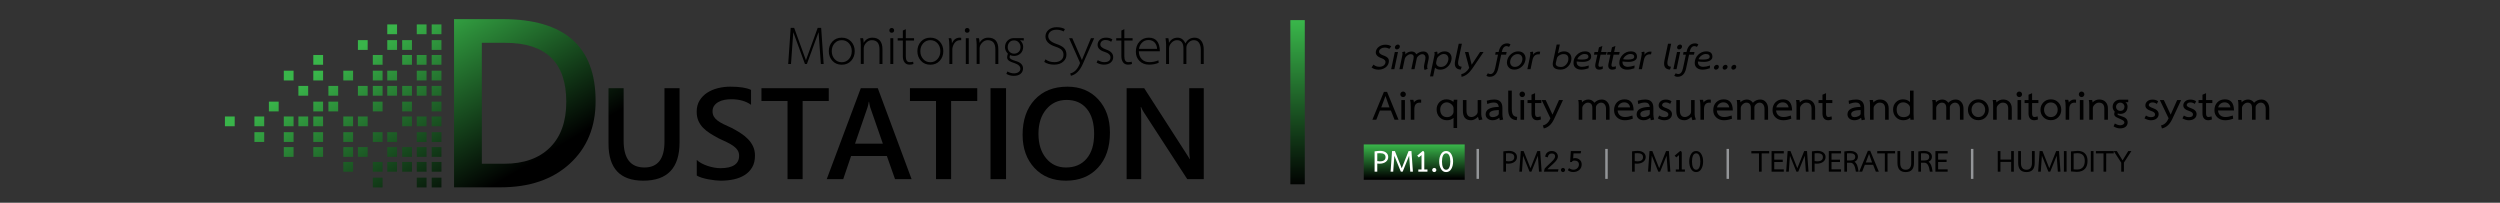 <?xml version="1.0" encoding="utf-8"?>
<!-- Generator: Adobe Illustrator 15.1.0, SVG Export Plug-In . SVG Version: 6.00 Build 0)  -->
<!DOCTYPE svg PUBLIC "-//W3C//DTD SVG 1.1//EN" "http://www.w3.org/Graphics/SVG/1.1/DTD/svg11.dtd">
<svg version="1.1" id="Layer_1" xmlns="http://www.w3.org/2000/svg" xmlns:xlink="http://www.w3.org/1999/xlink" x="0px" y="0px"
	 width="1307px" height="106px" viewBox="0 0 1307 106" enable-background="new 0 0 1307 106" xml:space="preserve">
<rect x="0" y="0" width="1307" height="106" fill="#333333" stroke="none"/>
<linearGradient id="SVGID_1_" gradientUnits="userSpaceOnUse" x1="199.409" y1="-483.383" x2="199.409" y2="-501.037" gradientTransform="matrix(1 0 0 -1 539.945 -407.641)">
	<stop  offset="0" style="stop-color:#39B54A"/>
	<stop  offset="1" style="stop-color:#000000"/>
</linearGradient>
<rect x="712.965" y="75.514" fill="url(#SVGID_1_)" width="52.778" height="18.49"/>
<path fill="#FFFFFF" d="M725.764,82.086c0,1.038-0.418,1.883-1.258,2.523c-0.841,0.641-1.951,0.961-3.331,0.961
	c-0.348,0-0.728-0.021-1.136-0.067v4.255h-1.403V79.141c1.086-0.179,2.046-0.271,2.874-0.271c1.329,0,2.37,0.299,3.124,0.896
	C725.39,80.361,725.764,81.137,725.764,82.086z M724.362,82.15c0-1.371-0.961-2.062-2.884-2.062c-0.521,0-0.997,0.021-1.438,0.067
	v4.053c0.518,0.092,0.951,0.139,1.305,0.139C723.355,84.348,724.362,83.615,724.362,82.15z"/>
<path fill="#FFFFFF" d="M738.671,89.758h-1.38l-0.591-8.354l-3.396,8.354h-0.947l-3.396-8.354l-0.589,8.354h-1.382l0.77-10.775
	h1.492l3.577,8.968l3.578-8.968h1.495L738.671,89.758z"/>
<path fill="#FFFFFF" d="M746.277,89.758h-4.779v-1.152h1.678v-7.518l-1.427,1.201l-0.839-0.93l2.877-2.42
	c0.557,0,0.836,0.358,0.836,1.084v8.58h1.654V89.758z"/>
<path fill="#FFFFFF" d="M750.916,88.876c0,0.304-0.105,0.56-0.316,0.769c-0.21,0.211-0.469,0.319-0.768,0.319
	c-0.304,0-0.561-0.108-0.771-0.319c-0.212-0.209-0.314-0.465-0.314-0.769c0-0.302,0.104-0.558,0.314-0.771
	c0.213-0.209,0.47-0.315,0.771-0.315c0.299,0,0.558,0.106,0.768,0.315C750.811,88.318,750.916,88.574,750.916,88.876z"/>
<path fill="#FFFFFF" d="M759.678,84.45c0,1.522-0.314,2.819-0.95,3.897c-0.634,1.075-1.538,1.613-2.716,1.613
	c-1.132,0-2.017-0.538-2.647-1.613c-0.634-1.078-0.95-2.375-0.95-3.897c0-1.521,0.314-2.821,0.95-3.897
	c0.634-1.074,1.519-1.613,2.647-1.613c1.178,0,2.082,0.539,2.716,1.613C759.361,81.629,759.678,82.93,759.678,84.45z M758.23,84.45
	c0-1.271-0.182-2.306-0.548-3.099c-0.358-0.797-0.901-1.191-1.629-1.191c-0.739,0-1.29,0.396-1.65,1.191
	c-0.361,0.793-0.542,1.828-0.542,3.099c0,1.272,0.181,2.303,0.542,3.099c0.36,0.793,0.902,1.191,1.632,1.191
	c0.736,0,1.289-0.398,1.647-1.191C758.051,86.753,758.23,85.723,758.23,84.45z"/>
<path fill="#939598" d="M773.216,93.518h-1.29V77.852h1.29V93.518z"/>
<path d="M793.067,82.086c0,1.038-0.421,1.883-1.259,2.523c-0.845,0.642-1.953,0.961-3.33,0.961c-0.352,0-0.729-0.021-1.138-0.067
	v4.255h-1.401V79.141c1.085-0.179,2.044-0.271,2.873-0.271c1.324,0,2.367,0.299,3.125,0.896
	C792.692,80.361,793.067,81.137,793.067,82.086z M791.663,82.15c0-1.371-0.961-2.062-2.881-2.062c-0.521,0-0.998,0.021-1.439,0.067
	v4.053c0.518,0.092,0.948,0.139,1.302,0.139C790.658,84.348,791.663,83.615,791.663,82.15z"/>
<path d="M805.973,89.758h-1.381l-0.588-8.354l-3.396,8.354h-0.95l-3.396-8.354l-0.587,8.354h-1.382l0.771-10.775h1.491l3.576,8.968
	l3.578-8.968h1.493L805.973,89.758z"/>
<path d="M814.505,89.758h-7.332c0.12-0.662,0.247-1.205,0.383-1.629c0.396-0.482,1.595-1.658,3.604-3.529
	c1.235-1.164,1.854-2.115,1.854-2.854c0-0.997-0.59-1.495-1.766-1.495c-1.164,0-1.855,0.67-2.084,2.019l-1.336-0.342
	c0.104-0.967,0.481-1.713,1.132-2.24c0.604-0.498,1.376-0.746,2.31-0.746c0.92,0,1.685,0.271,2.285,0.813
	c0.604,0.542,0.907,1.229,0.907,2.063c0,0.74-0.395,1.578-1.179,2.515c-0.482,0.558-1.288,1.335-2.423,2.331
	c-1.01,0.891-1.629,1.502-1.855,1.834h5.771L814.505,89.758z"/>
<path d="M818.219,88.876c0,0.304-0.104,0.56-0.313,0.769c-0.216,0.211-0.47,0.319-0.771,0.319s-0.562-0.108-0.771-0.319
	c-0.212-0.209-0.316-0.465-0.316-0.769c0-0.302,0.104-0.558,0.316-0.771c0.209-0.209,0.47-0.315,0.771-0.315
	c0.304,0,0.558,0.106,0.771,0.315C818.113,88.318,818.219,88.574,818.219,88.876z"/>
<path d="M826.91,85.955c0,1.18-0.414,2.135-1.244,2.875c-0.829,0.738-1.901,1.111-3.214,1.111c-1.116,0-2.044-0.328-2.783-0.977
	l0.609-1.042c0.844,0.526,1.621,0.792,2.332,0.792c0.785,0,1.455-0.261,2.015-0.779c0.559-0.521,0.84-1.176,0.84-1.957
	c0-0.648-0.213-1.151-0.636-1.506c-0.424-0.354-0.987-0.533-1.696-0.533c-0.711,0-1.172,0.25-1.384,0.748l-0.904,0.045l0.386-5.75
	h5.388l-0.248,1.225h-3.758l-0.157,2.624c0.271-0.12,0.596-0.181,0.975-0.181c0.995,0,1.825,0.309,2.488,0.928
	C826.579,84.197,826.91,84.988,826.91,85.955z"/>
<path fill="#939598" d="M840.516,93.518h-1.289V77.852h1.289V93.518z"/>
<path d="M860.369,82.086c0,1.038-0.421,1.883-1.263,2.523s-1.948,0.961-3.328,0.961c-0.351,0-0.729-0.021-1.14-0.067v4.255h-1.401
	V79.141c1.087-0.179,2.045-0.271,2.876-0.271c1.327,0,2.368,0.299,3.123,0.896C859.992,80.361,860.369,81.137,860.369,82.086z
	 M858.968,82.15c0-1.371-0.962-2.062-2.886-2.062c-0.519,0-0.998,0.021-1.439,0.067v4.053c0.521,0.092,0.953,0.139,1.306,0.139
	C857.96,84.348,858.968,83.615,858.968,82.15z"/>
<path d="M873.273,89.758h-1.381l-0.59-8.354l-3.396,8.354h-0.95l-3.396-8.354l-0.591,8.354h-1.381l0.771-10.775h1.493l3.578,8.968
	l3.573-8.968h1.494L873.273,89.758z"/>
<path d="M880.88,89.758h-4.776v-1.152h1.676v-7.518l-1.428,1.201l-0.837-0.93l2.875-2.42c0.56,0,0.839,0.358,0.839,1.084v8.58h1.651
	V89.758L880.88,89.758z"/>
<path d="M890.387,84.45c0,1.522-0.314,2.819-0.951,3.897c-0.633,1.075-1.536,1.613-2.716,1.613c-1.131,0-2.015-0.538-2.647-1.613
	c-0.635-1.078-0.948-2.375-0.948-3.897c0-1.521,0.313-2.821,0.948-3.897c0.637-1.074,1.52-1.613,2.647-1.613
	c1.18,0,2.083,0.539,2.716,1.613C890.07,81.629,890.387,82.93,890.387,84.45z M888.939,84.45c0-1.271-0.183-2.306-0.545-3.099
	c-0.362-0.797-0.904-1.191-1.631-1.191c-0.738,0-1.289,0.396-1.65,1.191c-0.362,0.793-0.544,1.828-0.544,3.099
	c0,1.272,0.182,2.303,0.544,3.099c0.361,0.793,0.904,1.191,1.63,1.191c0.74,0,1.289-0.398,1.651-1.191
	C888.759,86.753,888.939,85.723,888.939,84.45z"/>
<path fill="#939598" d="M903.925,93.518h-1.29V77.852h1.29V93.518z"/>
<path d="M920.995,89.758h-1.403v-9.551h-3.984v-1.225h9.326v1.225h-3.938V89.758z"/>
<path d="M932.563,89.758h-6.383V78.982h6.383v1.225h-4.979v3.258h4.438v1.223h-4.438v3.854h4.979V89.758z"/>
<path d="M945.489,89.758h-1.38l-0.592-8.354l-3.396,8.354h-0.951l-3.393-8.354l-0.592,8.354h-1.382l0.771-10.775h1.494l3.575,8.968
	l3.577-8.968h1.493L945.489,89.758z"/>
<path d="M954.406,82.086c0,1.038-0.42,1.883-1.26,2.523c-0.842,0.641-1.953,0.961-3.332,0.961c-0.348,0-0.728-0.021-1.136-0.067
	v4.255h-1.402V79.141c1.087-0.179,2.045-0.271,2.875-0.271c1.325,0,2.368,0.299,3.122,0.896
	C954.031,80.361,954.406,81.137,954.406,82.086z M953.003,82.15c0-1.371-0.962-2.062-2.884-2.062c-0.521,0-0.997,0.021-1.438,0.067
	v4.053c0.518,0.092,0.95,0.139,1.306,0.139C951.994,84.348,953.003,83.615,953.003,82.15z"/>
<path d="M962.49,89.758h-6.385V78.982h6.385v1.225h-4.98v3.258h4.438v1.223h-4.438v3.854h4.98V89.758z"/>
<path d="M971.679,89.758h-1.425c-0.409-3.121-1.349-4.684-2.822-4.684h-1.814v4.684h-1.403v-10.57
	c1.083-0.194,2.061-0.295,2.919-0.295c1.28,0,2.304,0.271,3.06,0.813c0.753,0.539,1.132,1.276,1.132,2.209
	c0,1.233-0.591,2.121-1.768,2.661c0.559,0.377,0.991,0.928,1.303,1.652C971.163,86.953,971.439,88.129,971.679,89.758z
	 M969.914,81.993c0-1.253-0.937-1.88-2.808-1.88c-0.604,0-1.104,0.021-1.492,0.068v3.711h1.742
	C969.061,83.895,969.914,83.262,969.914,81.993z"/>
<path d="M982.25,89.758h-1.563l-1.425-3.6h-4.323l-1.401,3.6h-1.54l4.526-10.934h1.226L982.25,89.758z M978.721,84.938l-1.584-4.482
	l-1.676,4.482H978.721z"/>
<path d="M986.801,89.758h-1.404v-9.551h-3.979v-1.225h9.325v1.225h-3.938L986.801,89.758L986.801,89.758z"/>
<path d="M1000.634,85.162c0,3.201-1.438,4.802-4.321,4.802c-2.886,0-4.325-1.601-4.325-4.802v-6.18h1.448v6.18
	c0,2.387,0.957,3.578,2.877,3.578c1.914,0,2.875-1.191,2.875-3.578v-6.18h1.446V85.162z"/>
<path d="M1010.367,89.758h-1.427c-0.409-3.121-1.35-4.684-2.822-4.684h-1.815v4.684h-1.401v-10.57
	c1.081-0.194,2.06-0.295,2.918-0.295c1.282,0,2.302,0.271,3.06,0.813c0.752,0.539,1.131,1.276,1.131,2.209
	c0,1.233-0.59,2.121-1.766,2.661c0.557,0.377,0.991,0.928,1.302,1.652C1009.855,86.952,1010.129,88.129,1010.367,89.758z
	 M1008.604,81.993c0-1.253-0.936-1.88-2.808-1.88c-0.604,0-1.104,0.021-1.493,0.068v3.711h1.743
	C1007.748,83.895,1008.604,83.262,1008.604,81.993z"/>
<path d="M1018.224,89.758h-6.386V78.982h6.386v1.225h-4.979v3.258h4.437v1.223h-4.437v3.854h4.979V89.758z"/>
<path fill="#939598" d="M1031.691,93.518h-1.289V77.852h1.289V93.518z"/>
<path d="M1052.837,89.758h-1.403v-5.115h-5.613v5.115h-1.404V78.982h1.404v4.437h5.613v-4.437h1.403V89.758z"/>
<path d="M1063.748,85.162c0,3.201-1.439,4.802-4.322,4.802c-2.882,0-4.326-1.601-4.326-4.802v-6.18h1.451v6.18
	c0,2.387,0.959,3.578,2.875,3.578s2.873-1.191,2.873-3.578v-6.18h1.449V85.162z"/>
<path d="M1077.219,89.758h-1.382l-0.587-8.354l-3.396,8.354h-0.949l-3.396-8.354l-0.586,8.354h-1.384l0.771-10.775h1.493
	l3.578,8.968l3.577-8.968h1.491L1077.219,89.758z"/>
<path d="M1080.407,89.758h-1.402V78.982h1.402V89.758z"/>
<path d="M1091.366,84.145c0,1.629-0.394,2.938-1.176,3.918c-0.971,1.189-2.454,1.787-4.463,1.787c-0.617,0-1.629-0.076-3.031-0.226
	v-10.46c1.721-0.195,2.881-0.295,3.483-0.295c1.845,0,3.206,0.554,4.1,1.654C1091.006,81.412,1091.366,82.62,1091.366,84.145z
	 M1089.92,84.145c0-2.699-1.275-4.053-3.818-4.053c-0.427,0-1.09,0.045-2,0.137v8.332c0.5,0.045,1.127,0.065,1.889,0.065
	c1.471,0,2.537-0.521,3.205-1.563C1089.676,86.295,1089.92,85.32,1089.92,84.145z"/>
<path d="M1094.491,89.758h-1.403V78.982h1.403V89.758z"/>
<path d="M1101.123,89.758h-1.404v-9.551h-3.98v-1.225h9.324v1.225h-3.938L1101.123,89.758L1101.123,89.758z"/>
<path d="M1110.383,89.758h-1.4V85.05l-3.938-6.067h1.65l2.985,4.849l2.968-4.849h1.633l-3.896,6.045L1110.383,89.758
	L1110.383,89.758z"/>
<g>
	<g>
		
			<linearGradient id="SVGID_2_" gradientUnits="userSpaceOnUse" x1="-307.056" y1="-405.989" x2="-257.063" y2="-489.94" gradientTransform="matrix(1 0 0 -1 539.945 -407.641)">
			<stop  offset="0" style="stop-color:#39B54A"/>
			<stop  offset="1" style="stop-color:#000000"/>
		</linearGradient>
		<path fill="url(#SVGID_2_)" d="M237.371,97.93V10h25.387c32.417,0,48.625,14.287,48.625,42.861
			c0,13.573-4.499,24.475-13.493,32.713c-8.99,8.234-21.05,12.355-36.175,12.355H237.371L237.371,97.93z M251.904,22.386v63.217
			h11.65c10.262,0,18.242-2.817,23.946-8.461c5.7-5.642,8.552-13.615,8.552-23.914c0-20.561-10.649-30.843-31.946-30.843H251.904z"
			/>
		
			<linearGradient id="SVGID_3_" gradientUnits="userSpaceOnUse" x1="-259.444" y1="-377.634" x2="-209.451" y2="-461.586" gradientTransform="matrix(1 0 0 -1 539.945 -407.641)">
			<stop  offset="0" style="stop-color:#39B54A"/>
			<stop  offset="1" style="stop-color:#000000"/>
		</linearGradient>
		<path fill="url(#SVGID_3_)" d="M355.278,74.428c0,13.354-6.322,20.029-18.969,20.029c-12.114,0-18.173-6.421-18.173-19.266V46.109
			h7.895v27.458c0,9.33,3.625,13.994,10.877,13.994c6.985,0,10.479-4.498,10.479-13.496V46.109h7.894L355.278,74.428L355.278,74.428
			z"/>
		
			<linearGradient id="SVGID_4_" gradientUnits="userSpaceOnUse" x1="-230.821" y1="-360.6" x2="-180.831" y2="-444.545" gradientTransform="matrix(1 0 0 -1 539.945 -407.641)">
			<stop  offset="0" style="stop-color:#39B54A"/>
			<stop  offset="1" style="stop-color:#000000"/>
		</linearGradient>
		<path fill="url(#SVGID_4_)" d="M364.265,91.771v-8.125c0.729,0.664,1.595,1.262,2.602,1.791c1.006,0.528,2.074,0.979,3.201,1.347
			c1.127,0.364,2.254,0.644,3.384,0.842c1.127,0.2,2.166,0.299,3.116,0.299c3.316,0,5.785-0.552,7.41-1.657
			c1.625-1.104,2.439-2.707,2.439-4.808c0-1.128-0.273-2.104-0.815-2.935c-0.542-0.828-1.297-1.588-2.269-2.273
			c-0.974-0.686-2.119-1.341-3.436-1.971c-1.315-0.631-2.723-1.289-4.227-1.975c-1.613-0.863-3.117-1.738-4.51-2.621
			c-1.394-0.886-2.605-1.86-3.634-2.937c-1.027-1.067-1.834-2.283-2.421-3.632c-0.586-1.352-0.876-2.93-0.876-4.741
			c0-2.229,0.501-4.172,1.507-5.818c1.006-1.648,2.333-3.007,3.979-4.08c1.646-1.072,3.521-1.868,5.622-2.389
			c2.1-0.518,4.245-0.779,6.434-0.779c4.975,0,8.601,0.564,10.877,1.691v7.792c-2.695-1.945-6.167-2.917-10.413-2.917
			c-1.171,0-2.339,0.11-3.5,0.329c-1.159,0.222-2.198,0.586-3.116,1.096c-0.917,0.507-1.661,1.16-2.236,1.957
			s-0.862,1.758-0.862,2.887c0,1.063,0.222,1.979,0.663,2.754c0.442,0.771,1.087,1.479,1.938,2.121
			c0.851,0.642,1.89,1.267,3.117,1.875c1.227,0.605,2.649,1.265,4.264,1.972c1.657,0.862,3.22,1.771,4.689,2.72
			c1.471,0.951,2.765,2.001,3.88,3.148c1.116,1.152,2.001,2.43,2.651,3.834c0.653,1.404,0.981,2.998,0.981,4.789
			c0,2.41-0.487,4.441-1.459,6.103c-0.974,1.658-2.285,3.007-3.932,4.045c-1.647,1.04-3.542,1.791-5.686,2.257
			c-2.145,0.463-4.41,0.694-6.798,0.694c-0.796,0-1.776-0.06-2.938-0.179c-1.161-0.123-2.347-0.299-3.563-0.532
			c-1.215-0.231-2.365-0.515-3.448-0.847C365.802,92.566,364.928,92.191,364.265,91.771z"/>
		
			<linearGradient id="SVGID_5_" gradientUnits="userSpaceOnUse" x1="-198.537" y1="-341.358" x2="-148.543" y2="-425.312" gradientTransform="matrix(1 0 0 -1 539.945 -407.641)">
			<stop  offset="0" style="stop-color:#39B54A"/>
			<stop  offset="1" style="stop-color:#000000"/>
		</linearGradient>
		<path fill="url(#SVGID_5_)" d="M433.274,52.807h-13.663v40.855h-7.894V52.807H398.09v-6.698h35.187L433.274,52.807L433.274,52.807
			z"/>
		
			<linearGradient id="SVGID_6_" gradientUnits="userSpaceOnUse" x1="-181.502" y1="-331.231" x2="-131.511" y2="-415.177" gradientTransform="matrix(1 0 0 -1 539.945 -407.641)">
			<stop  offset="0" style="stop-color:#39B54A"/>
			<stop  offset="1" style="stop-color:#000000"/>
		</linearGradient>
		<path fill="url(#SVGID_6_)" d="M476.582,93.662h-8.654l-4.275-12.104h-18.704l-4.111,12.104h-8.622l17.81-47.553h8.887
			L476.582,93.662z M461.561,75.125l-6.599-18.969c-0.2-0.619-0.409-1.613-0.632-2.984h-0.132c-0.198,1.26-0.42,2.254-0.663,2.984
			l-6.532,18.969H461.561z"/>
		
			<linearGradient id="SVGID_7_" gradientUnits="userSpaceOnUse" x1="-141.229" y1="-307.234" x2="-91.236" y2="-391.186" gradientTransform="matrix(1 0 0 -1 539.945 -407.641)">
			<stop  offset="0" style="stop-color:#39B54A"/>
			<stop  offset="1" style="stop-color:#000000"/>
		</linearGradient>
		<path fill="url(#SVGID_7_)" d="M510.905,52.807h-13.662v40.855h-7.895V52.807H475.72v-6.698h35.186L510.905,52.807L510.905,52.807
			z"/>
		
			<linearGradient id="SVGID_8_" gradientUnits="userSpaceOnUse" x1="-125.154" y1="-297.666" x2="-75.162" y2="-381.616" gradientTransform="matrix(1 0 0 -1 539.945 -407.641)">
			<stop  offset="0" style="stop-color:#39B54A"/>
			<stop  offset="1" style="stop-color:#000000"/>
		</linearGradient>
		<path fill="url(#SVGID_8_)" d="M525.961,93.662h-8.125V46.109h8.125V93.662z"/>
		
			<linearGradient id="SVGID_9_" gradientUnits="userSpaceOnUse" x1="-98.886" y1="-282.028" x2="-48.894" y2="-365.976" gradientTransform="matrix(1 0 0 -1 539.945 -407.641)">
			<stop  offset="0" style="stop-color:#39B54A"/>
			<stop  offset="1" style="stop-color:#000000"/>
		</linearGradient>
		<path fill="url(#SVGID_9_)" d="M557.266,94.457c-6.854,0-12.344-2.221-16.466-6.665c-4.124-4.442-6.184-10.226-6.184-17.345
			c0-7.646,2.101-13.75,6.3-18.304c4.2-4.554,9.904-6.83,17.111-6.83c6.676,0,12.052,2.21,16.131,6.633
			c4.079,4.419,6.12,10.201,6.12,17.341c0,7.76-2.089,13.896-6.27,18.404C569.834,92.203,564.25,94.457,557.266,94.457z
			 M557.63,52.243c-4.354,0-7.898,1.625-10.63,4.875c-2.731,3.252-4.095,7.528-4.095,12.834c0,5.282,1.327,9.54,3.979,12.769
			c2.651,3.229,6.123,4.842,10.412,4.842c4.554,0,8.146-1.537,10.776-4.607c2.631-3.073,3.944-7.372,3.944-12.896
			c0-5.686-1.276-10.07-3.831-13.166C565.638,53.791,562.117,52.243,557.63,52.243z"/>
		
			<linearGradient id="SVGID_10_" gradientUnits="userSpaceOnUse" x1="-60.731" y1="-259.309" x2="-10.74" y2="-343.257" gradientTransform="matrix(1 0 0 -1 539.945 -407.641)">
			<stop  offset="0" style="stop-color:#39B54A"/>
			<stop  offset="1" style="stop-color:#000000"/>
		</linearGradient>
		<path fill="url(#SVGID_10_)" d="M629.325,93.662h-8.623L597.988,58.71c-0.575-0.886-1.053-1.804-1.428-2.753h-0.198
			c0.177,1.018,0.267,3.195,0.267,6.531v31.174H589V46.109h9.187l21.953,34.124c0.93,1.414,1.524,2.391,1.791,2.918h0.134
			c-0.222-1.26-0.331-3.395-0.331-6.398V46.11h7.595L629.325,93.662L629.325,93.662z"/>
		<g>
			
				<linearGradient id="SVGID_11_" gradientUnits="userSpaceOnUse" x1="-317.952" y1="-412.478" x2="-267.965" y2="-496.42" gradientTransform="matrix(1 0 0 -1 539.945 -407.641)">
				<stop  offset="0" style="stop-color:#39B54A"/>
				<stop  offset="1" style="stop-color:#000000"/>
			</linearGradient>
			<rect x="225.685" y="12.772" fill="url(#SVGID_11_)" width="5.104" height="5.108"/>
			
				<linearGradient id="SVGID_12_" gradientUnits="userSpaceOnUse" x1="-321.562" y1="-414.63" x2="-271.58" y2="-498.562" gradientTransform="matrix(1 0 0 -1 539.945 -407.641)">
				<stop  offset="0" style="stop-color:#39B54A"/>
				<stop  offset="1" style="stop-color:#000000"/>
			</linearGradient>
			<rect x="225.685" y="20.984" fill="url(#SVGID_12_)" width="5.104" height="5.107"/>
			
				<linearGradient id="SVGID_13_" gradientUnits="userSpaceOnUse" x1="-324.976" y1="-416.662" x2="-274.986" y2="-500.609" gradientTransform="matrix(1 0 0 -1 539.945 -407.641)">
				<stop  offset="0" style="stop-color:#39B54A"/>
				<stop  offset="1" style="stop-color:#000000"/>
			</linearGradient>
			<rect x="225.685" y="28.746" fill="url(#SVGID_13_)" width="5.104" height="5.108"/>
			
				<linearGradient id="SVGID_14_" gradientUnits="userSpaceOnUse" x1="-328.588" y1="-418.804" x2="-278.586" y2="-502.771" gradientTransform="matrix(1 0 0 -1 539.945 -407.641)">
				<stop  offset="0" style="stop-color:#39B54A"/>
				<stop  offset="1" style="stop-color:#000000"/>
			</linearGradient>
			<rect x="225.685" y="36.958" fill="url(#SVGID_14_)" width="5.104" height="5.107"/>
			
				<linearGradient id="SVGID_15_" gradientUnits="userSpaceOnUse" x1="-332.086" y1="-420.897" x2="-282.096" y2="-504.842" gradientTransform="matrix(1 0 0 -1 539.945 -407.641)">
				<stop  offset="0" style="stop-color:#39B54A"/>
				<stop  offset="1" style="stop-color:#000000"/>
			</linearGradient>
			<rect x="225.685" y="44.919" fill="url(#SVGID_15_)" width="5.104" height="5.111"/>
			
				<linearGradient id="SVGID_16_" gradientUnits="userSpaceOnUse" x1="-335.691" y1="-423.057" x2="-285.712" y2="-506.983" gradientTransform="matrix(1 0 0 -1 539.945 -407.641)">
				<stop  offset="0" style="stop-color:#39B54A"/>
				<stop  offset="1" style="stop-color:#000000"/>
			</linearGradient>
			<rect x="225.685" y="53.135" fill="url(#SVGID_16_)" width="5.104" height="5.105"/>
			
				<linearGradient id="SVGID_17_" gradientUnits="userSpaceOnUse" x1="-339.114" y1="-425.067" x2="-289.111" y2="-509.034" gradientTransform="matrix(1 0 0 -1 539.945 -407.641)">
				<stop  offset="0" style="stop-color:#39B54A"/>
				<stop  offset="1" style="stop-color:#000000"/>
			</linearGradient>
			<rect x="225.685" y="60.895" fill="url(#SVGID_17_)" width="5.104" height="5.107"/>
			
				<linearGradient id="SVGID_18_" gradientUnits="userSpaceOnUse" x1="-342.733" y1="-427.201" x2="-292.716" y2="-511.192" gradientTransform="matrix(1 0 0 -1 539.945 -407.641)">
				<stop  offset="0" style="stop-color:#39B54A"/>
				<stop  offset="1" style="stop-color:#000000"/>
			</linearGradient>
			<rect x="225.685" y="69.104" fill="url(#SVGID_18_)" width="5.104" height="5.11"/>
			
				<linearGradient id="SVGID_19_" gradientUnits="userSpaceOnUse" x1="-346.142" y1="-429.272" x2="-296.154" y2="-513.214" gradientTransform="matrix(1 0 0 -1 539.945 -407.641)">
				<stop  offset="0" style="stop-color:#39B54A"/>
				<stop  offset="1" style="stop-color:#000000"/>
			</linearGradient>
			<rect x="225.685" y="76.902" fill="url(#SVGID_19_)" width="5.104" height="5.104"/>
			
				<linearGradient id="SVGID_20_" gradientUnits="userSpaceOnUse" x1="-349.559" y1="-431.297" x2="-299.566" y2="-515.248" gradientTransform="matrix(1 0 0 -1 539.945 -407.641)">
				<stop  offset="0" style="stop-color:#39B54A"/>
				<stop  offset="1" style="stop-color:#000000"/>
			</linearGradient>
			<rect x="225.685" y="84.664" fill="url(#SVGID_20_)" width="5.104" height="5.105"/>
			
				<linearGradient id="SVGID_21_" gradientUnits="userSpaceOnUse" x1="-353.18" y1="-433.428" x2="-303.173" y2="-517.403" gradientTransform="matrix(1 0 0 -1 539.945 -407.641)">
				<stop  offset="0" style="stop-color:#39B54A"/>
				<stop  offset="1" style="stop-color:#000000"/>
			</linearGradient>
			<rect x="225.685" y="92.878" fill="url(#SVGID_21_)" width="5.104" height="5.106"/>
			
				<linearGradient id="SVGID_22_" gradientUnits="userSpaceOnUse" x1="-323.708" y1="-415.904" x2="-273.703" y2="-499.875" gradientTransform="matrix(1 0 0 -1 539.945 -407.641)">
				<stop  offset="0" style="stop-color:#39B54A"/>
				<stop  offset="1" style="stop-color:#000000"/>
			</linearGradient>
			<rect x="217.887" y="12.772" fill="url(#SVGID_22_)" width="5.111" height="5.108"/>
			
				<linearGradient id="SVGID_23_" gradientUnits="userSpaceOnUse" x1="-330.729" y1="-420.088" x2="-280.74" y2="-504.032" gradientTransform="matrix(1 0 0 -1 539.945 -407.641)">
				<stop  offset="0" style="stop-color:#39B54A"/>
				<stop  offset="1" style="stop-color:#000000"/>
			</linearGradient>
			<rect x="217.887" y="28.746" fill="url(#SVGID_23_)" width="5.111" height="5.108"/>
			
				<linearGradient id="SVGID_24_" gradientUnits="userSpaceOnUse" x1="-334.339" y1="-422.238" x2="-284.348" y2="-506.185" gradientTransform="matrix(1 0 0 -1 539.945 -407.641)">
				<stop  offset="0" style="stop-color:#39B54A"/>
				<stop  offset="1" style="stop-color:#000000"/>
			</linearGradient>
			<rect x="217.887" y="36.958" fill="url(#SVGID_24_)" width="5.111" height="5.107"/>
			
				<linearGradient id="SVGID_25_" gradientUnits="userSpaceOnUse" x1="-337.838" y1="-424.326" x2="-287.853" y2="-508.263" gradientTransform="matrix(1 0 0 -1 539.945 -407.641)">
				<stop  offset="0" style="stop-color:#39B54A"/>
				<stop  offset="1" style="stop-color:#000000"/>
			</linearGradient>
			<rect x="217.887" y="44.919" fill="url(#SVGID_25_)" width="5.111" height="5.111"/>
			
				<linearGradient id="SVGID_26_" gradientUnits="userSpaceOnUse" x1="-344.872" y1="-428.487" x2="-294.862" y2="-512.467" gradientTransform="matrix(1 0 0 -1 539.945 -407.641)">
				<stop  offset="0" style="stop-color:#39B54A"/>
				<stop  offset="1" style="stop-color:#000000"/>
			</linearGradient>
			<rect x="217.887" y="60.895" fill="url(#SVGID_26_)" width="5.111" height="5.107"/>
			
				<linearGradient id="SVGID_27_" gradientUnits="userSpaceOnUse" x1="-348.475" y1="-430.647" x2="-298.478" y2="-514.604" gradientTransform="matrix(1 0 0 -1 539.945 -407.641)">
				<stop  offset="0" style="stop-color:#39B54A"/>
				<stop  offset="1" style="stop-color:#000000"/>
			</linearGradient>
			<rect x="217.887" y="69.104" fill="url(#SVGID_27_)" width="5.111" height="5.11"/>
			
				<linearGradient id="SVGID_28_" gradientUnits="userSpaceOnUse" x1="-351.894" y1="-432.701" x2="-301.908" y2="-516.64" gradientTransform="matrix(1 0 0 -1 539.945 -407.641)">
				<stop  offset="0" style="stop-color:#39B54A"/>
				<stop  offset="1" style="stop-color:#000000"/>
			</linearGradient>
			<rect x="217.887" y="76.902" fill="url(#SVGID_28_)" width="5.111" height="5.104"/>
			
				<linearGradient id="SVGID_29_" gradientUnits="userSpaceOnUse" x1="-355.306" y1="-434.735" x2="-305.323" y2="-518.67" gradientTransform="matrix(1 0 0 -1 539.945 -407.641)">
				<stop  offset="0" style="stop-color:#39B54A"/>
				<stop  offset="1" style="stop-color:#000000"/>
			</linearGradient>
			<rect x="217.887" y="84.664" fill="url(#SVGID_29_)" width="5.111" height="5.105"/>
			
				<linearGradient id="SVGID_30_" gradientUnits="userSpaceOnUse" x1="-358.92" y1="-436.879" x2="-308.929" y2="-520.826" gradientTransform="matrix(1 0 0 -1 539.945 -407.641)">
				<stop  offset="0" style="stop-color:#39B54A"/>
				<stop  offset="1" style="stop-color:#000000"/>
			</linearGradient>
			<rect x="217.887" y="92.878" fill="url(#SVGID_30_)" width="5.111" height="5.106"/>
			
				<linearGradient id="SVGID_31_" gradientUnits="userSpaceOnUse" x1="-332.949" y1="-421.409" x2="-282.961" y2="-505.351" gradientTransform="matrix(1 0 0 -1 539.945 -407.641)">
				<stop  offset="0" style="stop-color:#39B54A"/>
				<stop  offset="1" style="stop-color:#000000"/>
			</linearGradient>
			<rect x="210.26" y="20.984" fill="url(#SVGID_31_)" width="5.108" height="5.107"/>
			
				<linearGradient id="SVGID_32_" gradientUnits="userSpaceOnUse" x1="-336.362" y1="-423.438" x2="-286.36" y2="-507.404" gradientTransform="matrix(1 0 0 -1 539.945 -407.641)">
				<stop  offset="0" style="stop-color:#39B54A"/>
				<stop  offset="1" style="stop-color:#000000"/>
			</linearGradient>
			<rect x="210.26" y="28.746" fill="url(#SVGID_32_)" width="5.108" height="5.108"/>
			
				<linearGradient id="SVGID_33_" gradientUnits="userSpaceOnUse" x1="-343.475" y1="-427.67" x2="-293.472" y2="-511.637" gradientTransform="matrix(1 0 0 -1 539.945 -407.641)">
				<stop  offset="0" style="stop-color:#39B54A"/>
				<stop  offset="1" style="stop-color:#000000"/>
			</linearGradient>
			<rect x="210.26" y="44.919" fill="url(#SVGID_33_)" width="5.108" height="5.111"/>
			
				<linearGradient id="SVGID_34_" gradientUnits="userSpaceOnUse" x1="-347.081" y1="-429.827" x2="-297.092" y2="-513.771" gradientTransform="matrix(1 0 0 -1 539.945 -407.641)">
				<stop  offset="0" style="stop-color:#39B54A"/>
				<stop  offset="1" style="stop-color:#000000"/>
			</linearGradient>
			<rect x="210.26" y="53.135" fill="url(#SVGID_34_)" width="5.108" height="5.105"/>
			
				<linearGradient id="SVGID_35_" gradientUnits="userSpaceOnUse" x1="-350.495" y1="-431.854" x2="-300.5" y2="-515.808" gradientTransform="matrix(1 0 0 -1 539.945 -407.641)">
				<stop  offset="0" style="stop-color:#39B54A"/>
				<stop  offset="1" style="stop-color:#000000"/>
			</linearGradient>
			<rect x="210.26" y="60.895" fill="url(#SVGID_35_)" width="5.108" height="5.107"/>
			
				<linearGradient id="SVGID_36_" gradientUnits="userSpaceOnUse" x1="-357.525" y1="-436.056" x2="-307.543" y2="-519.988" gradientTransform="matrix(1 0 0 -1 539.945 -407.641)">
				<stop  offset="0" style="stop-color:#39B54A"/>
				<stop  offset="1" style="stop-color:#000000"/>
			</linearGradient>
			<rect x="210.26" y="76.902" fill="url(#SVGID_36_)" width="5.108" height="5.104"/>
			
				<linearGradient id="SVGID_37_" gradientUnits="userSpaceOnUse" x1="-360.948" y1="-438.071" x2="-310.95" y2="-522.03" gradientTransform="matrix(1 0 0 -1 539.945 -407.641)">
				<stop  offset="0" style="stop-color:#39B54A"/>
				<stop  offset="1" style="stop-color:#000000"/>
			</linearGradient>
			<rect x="210.26" y="84.664" fill="url(#SVGID_37_)" width="5.108" height="5.105"/>
			
				<linearGradient id="SVGID_38_" gradientUnits="userSpaceOnUse" x1="-335.092" y1="-422.685" x2="-285.106" y2="-506.625" gradientTransform="matrix(1 0 0 -1 539.945 -407.641)">
				<stop  offset="0" style="stop-color:#39B54A"/>
				<stop  offset="1" style="stop-color:#000000"/>
			</linearGradient>
			<rect x="202.467" y="12.772" fill="url(#SVGID_38_)" width="5.107" height="5.108"/>
			
				<linearGradient id="SVGID_39_" gradientUnits="userSpaceOnUse" x1="-338.702" y1="-424.834" x2="-288.708" y2="-508.786" gradientTransform="matrix(1 0 0 -1 539.945 -407.641)">
				<stop  offset="0" style="stop-color:#39B54A"/>
				<stop  offset="1" style="stop-color:#000000"/>
			</linearGradient>
			<rect x="202.467" y="20.984" fill="url(#SVGID_39_)" width="5.107" height="5.107"/>
			
				<linearGradient id="SVGID_40_" gradientUnits="userSpaceOnUse" x1="-345.728" y1="-429.011" x2="-295.721" y2="-512.984" gradientTransform="matrix(1 0 0 -1 539.945 -407.641)">
				<stop  offset="0" style="stop-color:#39B54A"/>
				<stop  offset="1" style="stop-color:#000000"/>
			</linearGradient>
			<rect x="202.467" y="36.958" fill="url(#SVGID_40_)" width="5.107" height="5.107"/>
			
				<linearGradient id="SVGID_41_" gradientUnits="userSpaceOnUse" x1="-349.228" y1="-431.096" x2="-299.225" y2="-515.063" gradientTransform="matrix(1 0 0 -1 539.945 -407.641)">
				<stop  offset="0" style="stop-color:#39B54A"/>
				<stop  offset="1" style="stop-color:#000000"/>
			</linearGradient>
			<rect x="202.467" y="44.919" fill="url(#SVGID_41_)" width="5.107" height="5.111"/>
			
				<linearGradient id="SVGID_42_" gradientUnits="userSpaceOnUse" x1="-359.865" y1="-437.418" x2="-309.857" y2="-521.393" gradientTransform="matrix(1 0 0 -1 539.945 -407.641)">
				<stop  offset="0" style="stop-color:#39B54A"/>
				<stop  offset="1" style="stop-color:#000000"/>
			</linearGradient>
			<rect x="202.467" y="69.104" fill="url(#SVGID_42_)" width="5.107" height="5.11"/>
			
				<linearGradient id="SVGID_43_" gradientUnits="userSpaceOnUse" x1="-363.277" y1="-439.484" x2="-313.296" y2="-523.413" gradientTransform="matrix(1 0 0 -1 539.945 -407.641)">
				<stop  offset="0" style="stop-color:#39B54A"/>
				<stop  offset="1" style="stop-color:#000000"/>
			</linearGradient>
			<rect x="202.467" y="76.902" fill="url(#SVGID_43_)" width="5.107" height="5.104"/>
			
				<linearGradient id="SVGID_44_" gradientUnits="userSpaceOnUse" x1="-366.702" y1="-441.496" x2="-316.701" y2="-525.46" gradientTransform="matrix(1 0 0 -1 539.945 -407.641)">
				<stop  offset="0" style="stop-color:#39B54A"/>
				<stop  offset="1" style="stop-color:#000000"/>
			</linearGradient>
			<rect x="202.467" y="84.664" fill="url(#SVGID_44_)" width="5.107" height="5.105"/>
			
				<linearGradient id="SVGID_45_" gradientUnits="userSpaceOnUse" x1="-347.697" y1="-430.188" x2="-297.7" y2="-514.145" gradientTransform="matrix(1 0 0 -1 539.945 -407.641)">
				<stop  offset="0" style="stop-color:#39B54A"/>
				<stop  offset="1" style="stop-color:#000000"/>
			</linearGradient>
			<rect x="194.906" y="28.746" fill="url(#SVGID_45_)" width="5.108" height="5.108"/>
			
				<linearGradient id="SVGID_46_" gradientUnits="userSpaceOnUse" x1="-351.306" y1="-432.341" x2="-301.318" y2="-516.283" gradientTransform="matrix(1 0 0 -1 539.945 -407.641)">
				<stop  offset="0" style="stop-color:#39B54A"/>
				<stop  offset="1" style="stop-color:#000000"/>
			</linearGradient>
			<rect x="194.906" y="36.958" fill="url(#SVGID_46_)" width="5.108" height="5.107"/>
			
				<linearGradient id="SVGID_47_" gradientUnits="userSpaceOnUse" x1="-354.811" y1="-434.417" x2="-304.801" y2="-518.396" gradientTransform="matrix(1 0 0 -1 539.945 -407.641)">
				<stop  offset="0" style="stop-color:#39B54A"/>
				<stop  offset="1" style="stop-color:#000000"/>
			</linearGradient>
			<rect x="194.906" y="44.919" fill="url(#SVGID_47_)" width="5.108" height="5.111"/>
			
				<linearGradient id="SVGID_48_" gradientUnits="userSpaceOnUse" x1="-358.417" y1="-436.576" x2="-308.426" y2="-520.523" gradientTransform="matrix(1 0 0 -1 539.945 -407.641)">
				<stop  offset="0" style="stop-color:#39B54A"/>
				<stop  offset="1" style="stop-color:#000000"/>
			</linearGradient>
			<rect x="194.906" y="53.135" fill="url(#SVGID_48_)" width="5.108" height="5.105"/>
			
				<linearGradient id="SVGID_49_" gradientUnits="userSpaceOnUse" x1="-365.444" y1="-440.747" x2="-315.442" y2="-524.711" gradientTransform="matrix(1 0 0 -1 539.945 -407.641)">
				<stop  offset="0" style="stop-color:#39B54A"/>
				<stop  offset="1" style="stop-color:#000000"/>
			</linearGradient>
			<rect x="194.906" y="69.104" fill="url(#SVGID_49_)" width="5.108" height="5.11"/>
			
				<linearGradient id="SVGID_50_" gradientUnits="userSpaceOnUse" x1="-372.275" y1="-444.834" x2="-322.288" y2="-528.773" gradientTransform="matrix(1 0 0 -1 539.945 -407.641)">
				<stop  offset="0" style="stop-color:#39B54A"/>
				<stop  offset="1" style="stop-color:#000000"/>
			</linearGradient>
			<rect x="194.906" y="84.664" fill="url(#SVGID_50_)" width="5.108" height="5.105"/>
			
				<linearGradient id="SVGID_51_" gradientUnits="userSpaceOnUse" x1="-375.899" y1="-446.963" x2="-325.89" y2="-530.939" gradientTransform="matrix(1 0 0 -1 539.945 -407.641)">
				<stop  offset="0" style="stop-color:#39B54A"/>
				<stop  offset="1" style="stop-color:#000000"/>
			</linearGradient>
			<rect x="194.906" y="92.878" fill="url(#SVGID_51_)" width="5.108" height="5.106"/>
			
				<linearGradient id="SVGID_52_" gradientUnits="userSpaceOnUse" x1="-350.036" y1="-431.584" x2="-300.062" y2="-515.502" gradientTransform="matrix(1 0 0 -1 539.945 -407.641)">
				<stop  offset="0" style="stop-color:#39B54A"/>
				<stop  offset="1" style="stop-color:#000000"/>
			</linearGradient>
			<rect x="187.114" y="20.984" fill="url(#SVGID_52_)" width="5.108" height="5.107"/>
			
				<linearGradient id="SVGID_53_" gradientUnits="userSpaceOnUse" x1="-360.559" y1="-437.85" x2="-310.565" y2="-521.803" gradientTransform="matrix(1 0 0 -1 539.945 -407.641)">
				<stop  offset="0" style="stop-color:#39B54A"/>
				<stop  offset="1" style="stop-color:#000000"/>
			</linearGradient>
			<rect x="187.114" y="44.919" fill="url(#SVGID_53_)" width="5.108" height="5.111"/>
			
				<linearGradient id="SVGID_54_" gradientUnits="userSpaceOnUse" x1="-367.58" y1="-442.034" x2="-317.594" y2="-525.973" gradientTransform="matrix(1 0 0 -1 539.945 -407.641)">
				<stop  offset="0" style="stop-color:#39B54A"/>
				<stop  offset="1" style="stop-color:#000000"/>
			</linearGradient>
			<rect x="187.114" y="60.895" fill="url(#SVGID_54_)" width="5.108" height="5.107"/>
			
				<linearGradient id="SVGID_55_" gradientUnits="userSpaceOnUse" x1="-374.612" y1="-446.231" x2="-324.631" y2="-530.16" gradientTransform="matrix(1 0 0 -1 539.945 -407.641)">
				<stop  offset="0" style="stop-color:#39B54A"/>
				<stop  offset="1" style="stop-color:#000000"/>
			</linearGradient>
			<rect x="187.114" y="76.902" fill="url(#SVGID_55_)" width="5.108" height="5.104"/>
			
				<linearGradient id="SVGID_56_" gradientUnits="userSpaceOnUse" x1="-362.693" y1="-439.119" x2="-312.697" y2="-523.074" gradientTransform="matrix(1 0 0 -1 539.945 -407.641)">
				<stop  offset="0" style="stop-color:#39B54A"/>
				<stop  offset="1" style="stop-color:#000000"/>
			</linearGradient>
			<rect x="179.484" y="36.958" fill="url(#SVGID_56_)" width="5.105" height="5.107"/>
			
				<linearGradient id="SVGID_57_" gradientUnits="userSpaceOnUse" x1="-373.223" y1="-445.373" x2="-323.206" y2="-529.364" gradientTransform="matrix(1 0 0 -1 539.945 -407.641)">
				<stop  offset="0" style="stop-color:#39B54A"/>
				<stop  offset="1" style="stop-color:#000000"/>
			</linearGradient>
			<rect x="179.484" y="60.895" fill="url(#SVGID_57_)" width="5.105" height="5.107"/>
			
				<linearGradient id="SVGID_58_" gradientUnits="userSpaceOnUse" x1="-376.83" y1="-447.525" x2="-326.821" y2="-531.503" gradientTransform="matrix(1 0 0 -1 539.945 -407.641)">
				<stop  offset="0" style="stop-color:#39B54A"/>
				<stop  offset="1" style="stop-color:#000000"/>
			</linearGradient>
			<rect x="179.484" y="69.104" fill="url(#SVGID_58_)" width="5.105" height="5.11"/>
			
				<linearGradient id="SVGID_59_" gradientUnits="userSpaceOnUse" x1="-380.244" y1="-449.588" x2="-330.268" y2="-533.512" gradientTransform="matrix(1 0 0 -1 539.945 -407.641)">
				<stop  offset="0" style="stop-color:#39B54A"/>
				<stop  offset="1" style="stop-color:#000000"/>
			</linearGradient>
			<rect x="179.484" y="76.902" fill="url(#SVGID_59_)" width="5.105" height="5.104"/>
			
				<linearGradient id="SVGID_60_" gradientUnits="userSpaceOnUse" x1="-383.662" y1="-451.61" x2="-333.673" y2="-535.554" gradientTransform="matrix(1 0 0 -1 539.945 -407.641)">
				<stop  offset="0" style="stop-color:#39B54A"/>
				<stop  offset="1" style="stop-color:#000000"/>
			</linearGradient>
			<rect x="179.484" y="84.664" fill="url(#SVGID_60_)" width="5.105" height="5.105"/>
			
				<linearGradient id="SVGID_61_" gradientUnits="userSpaceOnUse" x1="-371.948" y1="-444.631" x2="-321.951" y2="-528.588" gradientTransform="matrix(1 0 0 -1 539.945 -407.641)">
				<stop  offset="0" style="stop-color:#39B54A"/>
				<stop  offset="1" style="stop-color:#000000"/>
			</linearGradient>
			<rect x="171.688" y="44.919" fill="url(#SVGID_61_)" width="5.105" height="5.111"/>
			
				<linearGradient id="SVGID_62_" gradientUnits="userSpaceOnUse" x1="-375.556" y1="-446.787" x2="-325.57" y2="-530.725" gradientTransform="matrix(1 0 0 -1 539.945 -407.641)">
				<stop  offset="0" style="stop-color:#39B54A"/>
				<stop  offset="1" style="stop-color:#000000"/>
			</linearGradient>
			<rect x="171.688" y="53.135" fill="url(#SVGID_62_)" width="5.105" height="5.105"/>
			
				<linearGradient id="SVGID_63_" gradientUnits="userSpaceOnUse" x1="-370.664" y1="-443.868" x2="-320.678" y2="-527.807" gradientTransform="matrix(1 0 0 -1 539.945 -407.641)">
				<stop  offset="0" style="stop-color:#39B54A"/>
				<stop  offset="1" style="stop-color:#000000"/>
			</linearGradient>
			<rect x="163.792" y="28.746" fill="url(#SVGID_63_)" width="5.107" height="5.108"/>
			
				<linearGradient id="SVGID_64_" gradientUnits="userSpaceOnUse" x1="-374.273" y1="-446.018" x2="-324.294" y2="-529.945" gradientTransform="matrix(1 0 0 -1 539.945 -407.641)">
				<stop  offset="0" style="stop-color:#39B54A"/>
				<stop  offset="1" style="stop-color:#000000"/>
			</linearGradient>
			<rect x="163.792" y="36.958" fill="url(#SVGID_64_)" width="5.107" height="5.107"/>
			
				<linearGradient id="SVGID_65_" gradientUnits="userSpaceOnUse" x1="-381.385" y1="-450.254" x2="-331.396" y2="-534.198" gradientTransform="matrix(1 0 0 -1 539.945 -407.641)">
				<stop  offset="0" style="stop-color:#39B54A"/>
				<stop  offset="1" style="stop-color:#000000"/>
			</linearGradient>
			<rect x="163.792" y="53.135" fill="url(#SVGID_65_)" width="5.107" height="5.105"/>
			
				<linearGradient id="SVGID_66_" gradientUnits="userSpaceOnUse" x1="-384.803" y1="-452.276" x2="-334.79" y2="-536.261" gradientTransform="matrix(1 0 0 -1 539.945 -407.641)">
				<stop  offset="0" style="stop-color:#39B54A"/>
				<stop  offset="1" style="stop-color:#000000"/>
			</linearGradient>
			<rect x="163.792" y="60.895" fill="url(#SVGID_66_)" width="5.107" height="5.107"/>
			
				<linearGradient id="SVGID_67_" gradientUnits="userSpaceOnUse" x1="-388.409" y1="-454.429" x2="-338.412" y2="-538.388" gradientTransform="matrix(1 0 0 -1 539.945 -407.641)">
				<stop  offset="0" style="stop-color:#39B54A"/>
				<stop  offset="1" style="stop-color:#000000"/>
			</linearGradient>
			<rect x="163.792" y="69.104" fill="url(#SVGID_67_)" width="5.107" height="5.11"/>
			
				<linearGradient id="SVGID_68_" gradientUnits="userSpaceOnUse" x1="-391.832" y1="-456.478" x2="-341.843" y2="-540.422" gradientTransform="matrix(1 0 0 -1 539.945 -407.641)">
				<stop  offset="0" style="stop-color:#39B54A"/>
				<stop  offset="1" style="stop-color:#000000"/>
			</linearGradient>
			<rect x="163.792" y="76.902" fill="url(#SVGID_68_)" width="5.107" height="5.104"/>
			
				<linearGradient id="SVGID_69_" gradientUnits="userSpaceOnUse" x1="-383.527" y1="-451.527" x2="-333.54" y2="-535.468" gradientTransform="matrix(1 0 0 -1 539.945 -407.641)">
				<stop  offset="0" style="stop-color:#39B54A"/>
				<stop  offset="1" style="stop-color:#000000"/>
			</linearGradient>
			<rect x="156" y="44.919" fill="url(#SVGID_69_)" width="5.107" height="5.111"/>
			
				<linearGradient id="SVGID_70_" gradientUnits="userSpaceOnUse" x1="-390.551" y1="-455.707" x2="-340.553" y2="-539.666" gradientTransform="matrix(1 0 0 -1 539.945 -407.641)">
				<stop  offset="0" style="stop-color:#39B54A"/>
				<stop  offset="1" style="stop-color:#000000"/>
			</linearGradient>
			<rect x="156" y="60.895" fill="url(#SVGID_70_)" width="5.107" height="5.107"/>
			
				<linearGradient id="SVGID_71_" gradientUnits="userSpaceOnUse" x1="-385.659" y1="-452.795" x2="-335.673" y2="-536.734" gradientTransform="matrix(1 0 0 -1 539.945 -407.641)">
				<stop  offset="0" style="stop-color:#39B54A"/>
				<stop  offset="1" style="stop-color:#000000"/>
			</linearGradient>
			<rect x="148.372" y="36.958" fill="url(#SVGID_71_)" width="5.106" height="5.107"/>
			
				<linearGradient id="SVGID_72_" gradientUnits="userSpaceOnUse" x1="-396.184" y1="-459.058" x2="-346.17" y2="-543.043" gradientTransform="matrix(1 0 0 -1 539.945 -407.641)">
				<stop  offset="0" style="stop-color:#39B54A"/>
				<stop  offset="1" style="stop-color:#000000"/>
			</linearGradient>
			<rect x="148.372" y="60.895" fill="url(#SVGID_72_)" width="5.106" height="5.107"/>
			
				<linearGradient id="SVGID_73_" gradientUnits="userSpaceOnUse" x1="-399.791" y1="-461.212" x2="-349.798" y2="-545.162" gradientTransform="matrix(1 0 0 -1 539.945 -407.641)">
				<stop  offset="0" style="stop-color:#39B54A"/>
				<stop  offset="1" style="stop-color:#000000"/>
			</linearGradient>
			<rect x="148.372" y="69.104" fill="url(#SVGID_73_)" width="5.106" height="5.11"/>
			
				<linearGradient id="SVGID_74_" gradientUnits="userSpaceOnUse" x1="-403.213" y1="-463.261" x2="-353.234" y2="-547.188" gradientTransform="matrix(1 0 0 -1 539.945 -407.641)">
				<stop  offset="0" style="stop-color:#39B54A"/>
				<stop  offset="1" style="stop-color:#000000"/>
			</linearGradient>
			<rect x="148.372" y="76.902" fill="url(#SVGID_74_)" width="5.106" height="5.104"/>
			
				<linearGradient id="SVGID_75_" gradientUnits="userSpaceOnUse" x1="-398.521" y1="-460.457" x2="-348.539" y2="-544.39" gradientTransform="matrix(1 0 0 -1 539.945 -407.641)">
				<stop  offset="0" style="stop-color:#39B54A"/>
				<stop  offset="1" style="stop-color:#000000"/>
			</linearGradient>
			<rect x="140.58" y="53.135" fill="url(#SVGID_75_)" width="5.106" height="5.105"/>
			
				<linearGradient id="SVGID_76_" gradientUnits="userSpaceOnUse" x1="-407.518" y1="-465.811" x2="-357.514" y2="-549.779" gradientTransform="matrix(1 0 0 -1 539.945 -407.641)">
				<stop  offset="0" style="stop-color:#39B54A"/>
				<stop  offset="1" style="stop-color:#000000"/>
			</linearGradient>
			<rect x="133.016" y="60.895" fill="url(#SVGID_76_)" width="5.108" height="5.107"/>
			
				<linearGradient id="SVGID_77_" gradientUnits="userSpaceOnUse" x1="-411.131" y1="-467.956" x2="-361.113" y2="-551.948" gradientTransform="matrix(1 0 0 -1 539.945 -407.641)">
				<stop  offset="0" style="stop-color:#39B54A"/>
				<stop  offset="1" style="stop-color:#000000"/>
			</linearGradient>
			<rect x="133.016" y="69.104" fill="url(#SVGID_77_)" width="5.108" height="5.11"/>
			
				<linearGradient id="SVGID_78_" gradientUnits="userSpaceOnUse" x1="-418.902" y1="-472.593" x2="-368.905" y2="-556.55" gradientTransform="matrix(1 0 0 -1 539.945 -407.641)">
				<stop  offset="0" style="stop-color:#39B54A"/>
				<stop  offset="1" style="stop-color:#000000"/>
			</linearGradient>
			<rect x="117.595" y="60.895" fill="url(#SVGID_78_)" width="5.107" height="5.107"/>
		</g>
	</g>
	<rect x="410.48" y="13.436" fill="none" width="222.836" height="24.49"/>
	<g enable-background="new    ">
		<path d="M430.607,33.442h-1.466l-1.188-16.64l-6.101,16.64h-1.03l-6.101-16.64l-1.189,16.64h-1.466l1.308-18.857h1.822
			l6.142,16.916l6.141-16.916h1.823L430.607,33.442z"/>
		<path d="M446.85,26.747c0,1.98-0.621,3.658-1.862,5.031c-1.242,1.374-2.879,2.061-4.913,2.061c-2.033,0-3.671-0.687-4.913-2.061
			c-1.241-1.373-1.861-3.051-1.861-5.031s0.62-3.651,1.861-5.012c1.241-1.359,2.878-2.04,4.913-2.04c2.034,0,3.671,0.681,4.913,2.04
			C446.229,23.096,446.85,24.767,446.85,26.747z M445.305,26.747c0-1.638-0.492-3.004-1.476-4.101
			c-0.982-1.096-2.233-1.644-3.755-1.644c-1.521,0-2.771,0.548-3.755,1.644c-0.982,1.097-1.475,2.463-1.475,4.101
			s0.492,3.011,1.475,4.12c0.983,1.109,2.234,1.664,3.755,1.664c1.521,0,2.772-0.555,3.755-1.664
			C444.813,29.758,445.305,28.385,445.305,26.747z"/>
		<path d="M461.349,33.442h-1.545V25.82c0-3.211-1.348-4.817-4.041-4.817c-1.083,0-2.054,0.454-2.912,1.362
			c-0.858,0.908-1.288,1.889-1.288,2.942v8.135h-1.545V23.301c0-0.714-0.093-1.823-0.277-3.328h1.466
			c0.186,0.555,0.291,1.36,0.317,2.417c1.03-1.796,2.549-2.694,4.556-2.694c3.513,0,5.27,2.034,5.27,6.101V33.442z"/>
		<path d="M467.449,15.892c0,0.37-0.119,0.668-0.355,0.892c-0.238,0.225-0.542,0.337-0.911,0.337c-0.371,0-0.667-0.112-0.892-0.337
			c-0.226-0.224-0.338-0.521-0.338-0.892c0-0.369,0.112-0.673,0.338-0.911c0.224-0.237,0.521-0.356,0.892-0.356
			c0.369,0,0.673,0.119,0.911,0.356C467.33,15.219,467.449,15.522,467.449,15.892z M467.014,33.442h-1.545v-13.47h1.545V33.442z"/>
		<path d="M477.394,32.254l0.158,1.199c-0.529,0.23-1.229,0.346-2.101,0.346c-1.163,0-2.047-0.448-2.653-1.347
			c-0.529-0.793-0.792-1.783-0.792-2.972v-8.279h-2.694v-1.229h2.694v-4.001l1.545-0.714v4.715h4.317v1.229h-4.317v8.269
			c0,2.015,0.674,3.021,2.021,3.021C476.39,32.491,476.997,32.412,477.394,32.254z"/>
		<path d="M493.16,26.747c0,1.98-0.621,3.658-1.861,5.031c-1.242,1.374-2.879,2.061-4.913,2.061s-3.671-0.687-4.913-2.061
			c-1.242-1.373-1.862-3.051-1.862-5.031s0.62-3.651,1.862-5.012c1.241-1.359,2.878-2.04,4.913-2.04c2.034,0,3.671,0.681,4.913,2.04
			C492.539,23.096,493.16,24.767,493.16,26.747z M491.615,26.747c0-1.638-0.492-3.004-1.475-4.101
			c-0.983-1.096-2.234-1.644-3.755-1.644c-1.521,0-2.772,0.548-3.755,1.644c-0.983,1.097-1.476,2.463-1.476,4.101
			s0.492,3.011,1.476,4.12c0.982,1.109,2.233,1.664,3.755,1.664c1.521,0,2.771-0.555,3.755-1.664
			C491.123,29.758,491.615,28.385,491.615,26.747z"/>
		<path d="M502.51,21.042c-0.079-0.025-0.238-0.039-0.476-0.039c-2.034,0-3.381,1.271-4.041,3.815
			c-0.079,0.291-0.118,0.742-0.118,1.352v7.272h-1.546V24.37c0-1.98-0.132-3.446-0.396-4.397h1.307
			c0.291,0.581,0.437,1.479,0.437,2.694c0.845-1.981,2.205-2.972,4.081-2.972c0.236,0,0.487,0.026,0.752,0.079V21.042z"/>
		<path d="M506.907,15.892c0,0.37-0.119,0.668-0.355,0.892c-0.238,0.225-0.542,0.337-0.911,0.337c-0.371,0-0.667-0.112-0.893-0.337
			c-0.225-0.224-0.337-0.521-0.337-0.892c0-0.369,0.112-0.673,0.337-0.911c0.225-0.237,0.521-0.356,0.893-0.356
			c0.369,0,0.673,0.119,0.911,0.356C506.788,15.219,506.907,15.522,506.907,15.892z M506.472,33.442h-1.545v-13.47h1.545V33.442z"/>
		<path d="M521.922,33.442h-1.545V25.82c0-3.211-1.348-4.817-4.041-4.817c-1.083,0-2.055,0.454-2.912,1.362
			c-0.858,0.908-1.288,1.889-1.288,2.942v8.135h-1.545V23.301c0-0.714-0.094-1.823-0.277-3.328h1.466
			c0.186,0.555,0.291,1.36,0.317,2.417c1.03-1.796,2.549-2.694,4.556-2.694c3.512,0,5.27,2.034,5.27,6.101V33.442z"/>
		<path d="M534.916,24.41c0,1.479-0.456,2.654-1.367,3.525c-0.911,0.872-2.04,1.308-3.388,1.308c-0.818,0-1.519-0.146-2.1-0.436
			c-0.159,0.396-0.238,0.779-0.238,1.148c0,0.688,1.07,1.334,3.209,1.941c2.536,0.713,3.804,2.007,3.804,3.883
			c0,1.135-0.416,2.065-1.248,2.793c-0.832,0.726-2.04,1.089-3.625,1.089c-1.4,0-2.682-0.346-3.844-1.038l0.556-1.26
			c1.135,0.66,2.271,0.99,3.406,0.99c0.978,0,1.783-0.225,2.417-0.675c0.635-0.45,0.951-1.032,0.951-1.746
			c0-1.271-1.037-2.25-3.111-2.938c-1.262-0.397-2.127-0.754-2.601-1.072c-0.813-0.502-1.221-1.151-1.221-1.945
			c0-0.477,0.132-1.111,0.396-1.905c-1.004-1.059-1.505-2.184-1.505-3.375c0-1.429,0.451-2.58,1.354-3.454
			c0.9-0.873,1.962-1.311,3.183-1.311h5.283v1.269l-1.941-0.198C534.371,22.06,534.916,23.195,534.916,24.41z M533.53,24.607
			c0-0.871-0.275-1.637-0.827-2.298c-0.63-0.792-1.483-1.188-2.56-1.188c-1.051,0-1.865,0.351-2.442,1.05
			c-0.577,0.7-0.866,1.525-0.866,2.477c0,1.057,0.354,1.901,1.063,2.535c0.656,0.581,1.404,0.872,2.245,0.872
			c0.945,0,1.746-0.304,2.402-0.911C533.2,26.537,533.53,25.691,533.53,24.607z"/>
		<path d="M557.536,28.53c0,1.426-0.515,2.614-1.545,3.565c-1.163,1.136-2.787,1.703-4.873,1.703c-2.06,0-3.79-0.476-5.188-1.426
			l0.631-1.348c1.289,0.978,2.854,1.466,4.696,1.466c1.473,0,2.631-0.35,3.473-1.05c0.842-0.699,1.263-1.63,1.263-2.793
			c0-1.056-0.321-1.907-0.967-2.555c-0.645-0.648-1.716-1.209-3.215-1.684c-3.498-1.136-5.247-2.905-5.247-5.31
			c0-1.399,0.541-2.562,1.624-3.486c1.083-0.924,2.496-1.386,4.239-1.386c1.769,0,3.209,0.33,4.317,0.99
			c-0.237,0.449-0.462,0.858-0.674,1.228c-1.136-0.606-2.364-0.911-3.684-0.911c-1.479,0-2.615,0.384-3.407,1.149
			c-0.634,0.634-0.951,1.373-0.951,2.219c0,1.743,1.399,3.09,4.199,4.041c1.823,0.634,3.13,1.32,3.922,2.06
			C557.073,25.876,557.536,27.051,557.536,28.53z"/>
		<path d="M566.094,33.442c-1.56,3.513-3.632,5.572-6.221,6.181l-0.356-1.229c2.245-0.502,3.948-2.298,5.111-5.388
			c0-0.079-0.04-0.238-0.119-0.476l-5.586-12.559h1.664l5.03,11.409l4.716-11.409h1.702L566.094,33.442z"/>
		<path d="M581.98,29.877c0,1.136-0.43,2.073-1.288,2.813c-0.859,0.74-2.054,1.109-3.585,1.109c-1.321,0-2.589-0.356-3.803-1.069
			l0.594-1.268c1.268,0.687,2.377,1.029,3.328,1.029c2.219,0,3.328-0.832,3.328-2.495c0-1.294-1.044-2.259-3.13-2.893
			c-2.404-0.739-3.605-1.954-3.605-3.645c0-1.03,0.382-1.915,1.149-2.654c0.766-0.739,1.848-1.109,3.249-1.109
			c1.398,0,2.509,0.304,3.328,0.911l-0.635,1.268c-0.792-0.634-1.782-0.95-2.971-0.95c-0.846,0-1.505,0.225-1.98,0.673
			c-0.477,0.449-0.714,1.004-0.714,1.664c0,1.057,1.036,1.941,3.108,2.654C580.771,26.734,581.98,28.055,581.98,29.877z"/>
		<path d="M591.646,32.254l0.158,1.199c-0.529,0.23-1.229,0.346-2.101,0.346c-1.162,0-2.047-0.448-2.653-1.347
			c-0.529-0.793-0.792-1.783-0.792-2.972v-8.279h-2.694v-1.229h2.694v-4.001l1.545-0.714v4.715h4.317v1.229h-4.317v8.269
			c0,2.015,0.674,3.021,2.021,3.021C590.642,32.491,591.25,32.412,591.646,32.254z"/>
		<path d="M605.631,31.541l0.119,1.307c-1.532,0.635-3.196,0.951-4.992,0.951c-2.061,0-3.73-0.634-5.012-1.901
			c-1.28-1.268-1.921-2.879-1.921-4.833c0-2.219,0.641-4.002,1.921-5.349c1.281-1.347,2.898-2.021,4.854-2.021
			c3.776,0,5.705,2.364,5.784,7.092h-11.015c0.054,1.809,0.587,3.211,1.604,4.208c1.017,0.998,2.331,1.496,3.942,1.496
			C602.5,32.491,604.072,32.175,605.631,31.541z M604.918,25.559c-0.027-1.083-0.331-2.047-0.911-2.892
			c-0.792-1.162-1.995-1.743-3.605-1.743c-1.453,0-2.641,0.528-3.564,1.584c-0.74,0.846-1.202,1.862-1.388,3.051H604.918z"/>
		<path d="M629.322,33.442h-1.545v-7.425c0-1.526-0.311-2.744-0.931-3.652c-0.621-0.908-1.525-1.362-2.714-1.362
			c-1.03,0-1.936,0.401-2.714,1.204c-0.779,0.804-1.17,1.705-1.17,2.705v8.53h-1.545v-8.135c0-2.87-1.136-4.305-3.406-4.305
			c-1.058,0-2.008,0.454-2.853,1.362c-0.846,0.908-1.268,1.889-1.268,2.942v8.135h-1.545v-10.14c0-0.714-0.093-1.823-0.277-3.328
			h1.466c0.186,0.555,0.291,1.36,0.317,2.417c1.03-1.796,2.536-2.694,4.517-2.694c1.822,0,3.183,1.004,4.081,3.011
			c1.057-2.007,2.667-3.011,4.833-3.011c1.479,0,2.642,0.562,3.486,1.684c0.845,1.123,1.268,2.648,1.268,4.576L629.322,33.442
			L629.322,33.442z"/>
	</g>
	
		<linearGradient id="SVGID_79_" gradientUnits="userSpaceOnUse" x1="138.422" y1="-419.092" x2="138.422" y2="-505.446" gradientTransform="matrix(1 0 0 -1 539.945 -407.641)">
		<stop  offset="0" style="stop-color:#39B54A"/>
		<stop  offset="1" style="stop-color:#000000"/>
	</linearGradient>
	<rect x="674.594" y="10.516" fill="url(#SVGID_79_)" width="7.547" height="85.83"/>
	<path d="M726.009,32.748c-0.229,1.092-0.853,1.977-1.862,2.654c-1.013,0.678-2.171,1.017-3.474,1.017
		c-1.394,0-2.598-0.379-3.617-1.135l1.001-1.505c0.85,0.757,1.858,1.136,3.039,1.136c0.862,0,1.579-0.189,2.152-0.569
		c0.57-0.378,0.92-0.884,1.042-1.518c0.229-1.056-0.439-1.858-2.008-2.404c-2.323-0.793-3.31-2.008-2.959-3.645
		c0.214-0.986,0.781-1.8,1.707-2.443c0.923-0.643,2.01-0.964,3.26-0.964c1.249,0,2.271,0.282,3.064,0.845l-1.006,1.321
		c-0.791-0.44-1.604-0.66-2.431-0.66c-0.759,0-1.403,0.171-1.939,0.514c-0.536,0.343-0.857,0.762-0.966,1.254
		c-0.191,0.969,0.494,1.727,2.062,2.272c1.284,0.44,2.146,0.95,2.591,1.532C726.104,31.03,726.219,31.796,726.009,32.748z"/>
	<path d="M728.965,36.181h-1.664l1.901-8.979h1.664L728.965,36.181z M731.818,24.56c-0.071,0.353-0.256,0.652-0.558,0.898
		c-0.298,0.246-0.624,0.37-0.977,0.37c-0.354,0-0.628-0.124-0.818-0.37c-0.191-0.246-0.255-0.545-0.187-0.898
		c0.069-0.352,0.257-0.652,0.557-0.898c0.297-0.246,0.626-0.37,0.978-0.37c0.354,0,0.628,0.124,0.817,0.37
		C731.826,23.908,731.889,24.208,731.818,24.56z"/>
	<path d="M746.186,34.168c-0.068,0.441-0.088,0.8-0.052,1.073c0.034,0.274,0.122,0.525,0.263,0.755l-1.586,0.581
		c-0.157-0.229-0.268-0.584-0.325-1.07c-0.063-0.484-0.033-1.034,0.093-1.65l0.552-2.641c0.178-0.809,0.145-1.479-0.104-2.007
		c-0.302-0.582-0.792-0.873-1.479-0.873c-0.581,0-1.172,0.23-1.77,0.688c-0.602,0.457-0.96,0.951-1.083,1.479l-1.188,5.678h-1.664
		l1.135-5.415c0.354-1.619-0.147-2.43-1.505-2.43c-0.6,0-1.229,0.27-1.888,0.807c-0.66,0.537-1.053,1.096-1.177,1.677l-1.136,5.361
		h-1.666l1.399-6.622c0.088-0.441,0.157-0.829,0.211-1.166c0.056-0.37,0-0.759-0.156-1.165l1.451-0.291
		c0.229,0.423,0.302,0.926,0.211,1.51c0.39-0.53,0.89-0.919,1.509-1.166c0.614-0.247,1.194-0.371,1.741-0.371
		c1.16,0,1.989,0.493,2.48,1.479c1.146-0.986,2.378-1.479,3.698-1.479c1.039,0,1.811,0.393,2.311,1.179
		c0.502,0.786,0.622,1.814,0.356,3.086L746.186,34.168z"/>
	<path d="M758.781,31.454c-0.315,1.461-1.021,2.653-2.111,3.579c-1.094,0.923-2.307,1.386-3.644,1.386
		c-1.232,0-2.166-0.354-2.803-1.063l-0.979,4.602h-1.639l2.401-11.463c0.053-0.422,0-0.835-0.158-1.241l1.453-0.292
		c0.229,0.423,0.301,0.925,0.212,1.506c1.071-1.074,2.323-1.611,3.751-1.611c1.302,0,2.277,0.44,2.932,1.32
		C758.854,29.059,759.05,30.15,758.781,31.454z M757.145,31.493c0.193-0.919,0.072-1.693-0.367-2.32
		c-0.438-0.627-1.102-0.941-1.979-0.941c-0.705,0-1.45,0.283-2.23,0.848c-0.785,0.565-1.246,1.193-1.389,1.882l-0.313,1.484
		c-0.159,0.69-0.005,1.288,0.46,1.79c0.47,0.503,1.112,0.757,1.94,0.757c0.985,0,1.821-0.314,2.512-0.942
		C756.457,33.424,756.916,32.57,757.145,31.493z"/>
	<path d="M763.669,36.392c-2.587-0.141-3.557-1.75-2.904-4.833l1.852-8.689h1.662l-1.771,8.32c-0.301,1.356-0.291,2.316,0.024,2.879
		c0.267,0.476,0.813,0.749,1.64,0.819L763.669,36.392z"/>
	<path d="M769.612,35.996c-1.604,2.341-3.441,3.733-5.521,4.173l-0.134-1.373c1.64-0.352,3.021-1.444,4.146-3.275l-2.221-8.319
		h1.823l1.689,6.655l4.384-6.655h1.82L769.612,35.996z"/>
	<path d="M783.319,35.626c-0.653,3.011-2.147,4.516-4.489,4.516c-0.739,0-1.321-0.194-1.742-0.581l0.737-1.242
		c0.546,0.264,0.994,0.397,1.349,0.397c1.215,0,2.042-1.031,2.481-3.091l1.506-7.052h-1.506l0.29-1.373h1.53
		c0.636-3.012,2.122-4.517,4.466-4.517c0.736,0,1.319,0.194,1.74,0.581l-0.736,1.242c-0.545-0.264-0.995-0.396-1.351-0.396
		c-1.214,0-2.041,1.029-2.48,3.09h2.563l-0.291,1.373h-2.562L783.319,35.626z"/>
	<path d="M797.448,31.638c-0.282,1.338-0.969,2.465-2.061,3.38c-1.093,0.917-2.324,1.373-3.695,1.373
		c-1.375,0-2.413-0.457-3.117-1.373c-0.706-0.915-0.917-2.042-0.635-3.38c0.28-1.337,0.973-2.47,2.071-3.394
		c1.103-0.924,2.339-1.387,3.71-1.387c1.374,0,2.409,0.462,3.104,1.387C797.523,29.168,797.73,30.301,797.448,31.638z
		 M795.813,31.625c0.211-0.947,0.096-1.74-0.355-2.38c-0.447-0.64-1.131-0.96-2.048-0.96c-0.913,0-1.729,0.321-2.442,0.96
		c-0.71,0.641-1.175,1.433-1.387,2.38c-0.192,0.947-0.067,1.741,0.37,2.381c0.44,0.641,1.12,0.96,2.034,0.96
		c0.917,0,1.732-0.319,2.455-0.96C795.16,33.366,795.617,32.572,795.813,31.625z"/>
	<path d="M804.922,28.442c-0.141-0.034-0.344-0.053-0.604-0.053c-1.676,0-2.724,1.003-3.146,3.011l-1.004,4.781h-1.664l1.241-5.926
		c0.142-0.631,0.244-1.237,0.315-1.816c0.055-0.368,0-0.755-0.156-1.159l1.453-0.291c0.229,0.422,0.254,0.976,0.078,1.659
		c0.353-0.527,0.809-0.938,1.37-1.237c0.564-0.298,1.095-0.449,1.586-0.449c0.354,0,0.625,0.026,0.817,0.079L804.922,28.442z"/>
	<path d="M821.535,30.519c0,1.581-0.556,2.955-1.666,4.123c-1.107,1.167-2.429,1.75-3.961,1.75c-2.763,0-4.146-0.985-4.146-2.957
		c0-0.282,0.032-0.59,0.104-0.925l1.954-9.218h1.663l-0.979,4.629c0.936-0.709,2.009-1.063,3.225-1.063
		c1.125,0,2.043,0.338,2.745,1.014C821.181,28.548,821.535,29.43,821.535,30.519z M819.95,30.741c0-1.638-0.85-2.457-2.546-2.457
		c-0.796,0-1.558,0.234-2.281,0.7c-0.726,0.466-1.14,1.079-1.243,1.835l-0.451,1.928c-0.055,0.229-0.081,0.449-0.081,0.66
		c0,0.459,0.238,0.841,0.717,1.149c0.479,0.308,1.146,0.462,2.018,0.462c1.043,0,1.949-0.431,2.719-1.294
		C819.567,32.862,819.95,31.867,819.95,30.741z"/>
	<path d="M831.862,29.684c0,0.898-0.466,1.584-1.398,2.06c-0.795,0.405-1.786,0.607-2.974,0.607c-1.078,0-2.139-0.071-3.185-0.212
		c-0.016,0.106-0.024,0.212-0.024,0.317c0,0.792,0.258,1.404,0.771,1.835c0.511,0.432,1.187,0.646,2.017,0.646
		c0.953,0,2.142-0.228,3.557-0.686l-0.133,1.453c-1.375,0.476-2.645,0.713-3.805,0.713c-1.216,0-2.196-0.313-2.945-0.938
		c-0.748-0.624-1.121-1.474-1.121-2.548c0-1.69,0.599-3.125,1.796-4.305c1.196-1.18,2.598-1.77,4.199-1.77
		C830.781,26.858,831.862,27.8,831.862,29.684z M830.436,29.657c0-0.951-0.688-1.425-2.061-1.425c-0.722,0-1.456,0.263-2.204,0.792
		c-0.748,0.527-1.265,1.17-1.546,1.927c0.492,0.124,1.34,0.185,2.536,0.185C829.343,31.136,830.436,30.644,830.436,29.657z"/>
	<path d="M837.884,36.049c-0.634,0.246-1.241,0.369-1.823,0.369c-0.808,0-1.39-0.273-1.74-0.819
		c-0.354-0.545-0.434-1.294-0.236-2.245l1.025-4.781h-1.793l0.291-1.373h1.795l0.526-2.457l1.798-0.713l-0.66,3.17h2.88
		l-0.294,1.373h-2.875l-1.03,4.754c-0.229,1.076,0,1.611,0.688,1.611c0.438,0,0.959-0.095,1.559-0.29L837.884,36.049z"/>
	<path d="M844.696,36.049c-0.634,0.246-1.24,0.369-1.822,0.369c-0.808,0-1.39-0.273-1.74-0.819
		c-0.354-0.545-0.436-1.294-0.236-2.245l1.028-4.781h-1.798l0.291-1.373h1.798l0.527-2.457l1.794-0.713l-0.657,3.17h2.879
		l-0.291,1.373h-2.879l-1.03,4.754c-0.229,1.076,0,1.611,0.688,1.611c0.438,0,0.958-0.095,1.56-0.29L844.696,36.049z"/>
	<path d="M855.817,29.684c0,0.898-0.471,1.584-1.4,2.06c-0.796,0.405-1.785,0.607-2.971,0.607c-1.078,0-2.142-0.071-3.186-0.212
		c-0.018,0.106-0.024,0.212-0.024,0.317c0,0.792,0.257,1.404,0.77,1.835c0.514,0.432,1.187,0.646,2.019,0.646
		c0.953,0,2.14-0.228,3.553-0.686l-0.135,1.453c-1.37,0.476-2.64,0.713-3.801,0.713c-1.217,0-2.193-0.313-2.942-0.938
		c-0.749-0.624-1.124-1.474-1.124-2.548c0-1.69,0.602-3.125,1.797-4.305c1.193-1.18,2.597-1.77,4.197-1.77
		C854.734,26.858,855.817,27.8,855.817,29.684z M854.393,29.657c0-0.951-0.688-1.425-2.061-1.425c-0.724,0-1.459,0.263-2.206,0.792
		c-0.749,0.527-1.266,1.17-1.544,1.927c0.491,0.124,1.337,0.185,2.533,0.185C853.299,31.136,854.393,30.644,854.393,29.657z"/>
	<path d="M863.156,28.442c-0.142-0.034-0.343-0.053-0.604-0.053c-1.673,0-2.724,1.003-3.145,3.011l-1.004,4.781h-1.664l1.242-5.926
		c0.14-0.631,0.244-1.237,0.314-1.816c0.055-0.368,0-0.755-0.158-1.159l1.453-0.291c0.229,0.422,0.256,0.976,0.077,1.659
		c0.354-0.527,0.813-0.938,1.375-1.237c0.563-0.298,1.091-0.449,1.584-0.449c0.354,0,0.625,0.026,0.817,0.079L863.156,28.442z"/>
	<path d="M873.09,36.392c-2.589-0.141-3.559-1.75-2.906-4.833l1.853-8.689h1.66l-1.77,8.32c-0.299,1.356-0.292,2.316,0.025,2.879
		c0.266,0.476,0.811,0.749,1.642,0.819L873.09,36.392z"/>
	<path d="M876.494,36.181h-1.662l1.9-8.979h1.663L876.494,36.181z M879.348,24.56c-0.068,0.353-0.255,0.652-0.553,0.898
		c-0.301,0.246-0.626,0.37-0.979,0.37s-0.624-0.124-0.82-0.37c-0.19-0.246-0.253-0.545-0.184-0.898
		c0.068-0.352,0.254-0.652,0.557-0.898c0.298-0.246,0.622-0.37,0.978-0.37c0.354,0,0.625,0.124,0.817,0.37
		C879.355,23.908,879.416,24.208,879.348,24.56z"/>
	<path d="M881.539,35.626c-0.652,3.011-2.146,4.516-4.489,4.516c-0.737,0-1.321-0.194-1.742-0.581l0.738-1.242
		c0.546,0.264,0.993,0.397,1.349,0.397c1.217,0,2.041-1.031,2.482-3.091l1.505-7.052h-1.505l0.288-1.373h1.533
		c0.634-3.012,2.121-4.517,4.462-4.517c0.739,0,1.321,0.194,1.743,0.581l-0.737,1.242c-0.546-0.264-0.994-0.396-1.349-0.396
		c-1.217,0-2.043,1.029-2.481,3.09h2.563l-0.291,1.373h-2.563L881.539,35.626z"/>
	<path d="M895.246,29.684c0,0.898-0.466,1.584-1.397,2.06c-0.797,0.405-1.784,0.607-2.971,0.607c-1.08,0-2.142-0.071-3.187-0.212
		c-0.018,0.106-0.025,0.212-0.025,0.317c0,0.792,0.26,1.404,0.771,1.835c0.514,0.432,1.186,0.646,2.019,0.646
		c0.953,0,2.139-0.228,3.554-0.686l-0.135,1.453c-1.37,0.476-2.639,0.713-3.802,0.713c-1.214,0-2.196-0.313-2.944-0.938
		c-0.748-0.624-1.123-1.474-1.123-2.548c0-1.69,0.603-3.125,1.797-4.305c1.197-1.18,2.601-1.77,4.202-1.77
		C894.166,26.858,895.246,27.8,895.246,29.684z M893.821,29.657c0-0.951-0.688-1.425-2.063-1.425c-0.724,0-1.456,0.263-2.204,0.792
		c-0.749,0.527-1.263,1.17-1.546,1.927c0.494,0.124,1.339,0.185,2.536,0.185C892.73,31.136,893.821,30.644,893.821,29.657z"/>
	<path d="M898.602,35.151c-0.069,0.352-0.257,0.651-0.554,0.898c-0.302,0.246-0.627,0.369-0.979,0.369
		c-0.354,0-0.621-0.124-0.809-0.369c-0.185-0.247-0.25-0.546-0.197-0.898c0.07-0.352,0.256-0.652,0.558-0.898
		c0.297-0.247,0.625-0.369,0.977-0.369c0.354,0,0.627,0.122,0.816,0.369C898.61,34.5,898.673,34.799,898.602,35.151z"/>
	<path d="M903.146,35.151c-0.072,0.352-0.258,0.651-0.557,0.898c-0.302,0.246-0.628,0.369-0.978,0.369
		c-0.354,0-0.623-0.124-0.81-0.369c-0.185-0.247-0.249-0.546-0.196-0.898c0.069-0.352,0.255-0.652,0.556-0.898
		c0.301-0.247,0.625-0.369,0.978-0.369c0.354,0,0.627,0.122,0.816,0.369C903.154,34.5,903.215,34.799,903.146,35.151z"/>
	<path d="M907.688,35.151c-0.069,0.352-0.256,0.651-0.554,0.898c-0.303,0.246-0.627,0.369-0.979,0.369
		c-0.354,0-0.622-0.124-0.808-0.369c-0.187-0.247-0.25-0.546-0.198-0.898c0.07-0.352,0.256-0.652,0.558-0.898
		c0.3-0.247,0.623-0.369,0.976-0.369c0.354,0,0.627,0.122,0.818,0.369C907.697,34.5,907.759,34.799,907.688,35.151z"/>
	<path d="M731.146,62.594h-2.082l-1.902-4.801h-5.764l-1.873,4.801h-2.053l6.036-14.581h1.63L731.146,62.594z M726.438,56.164
		l-2.111-5.978l-2.231,5.978H726.438z"/>
	<path d="M734.98,49.312c0,0.402-0.144,0.746-0.425,1.025c-0.28,0.282-0.624,0.423-1.025,0.423s-0.744-0.141-1.024-0.423
		c-0.282-0.279-0.423-0.624-0.423-1.025c0-0.403,0.141-0.745,0.423-1.027c0.28-0.281,0.622-0.422,1.024-0.422
		c0.401,0,0.745,0.141,1.025,0.422C734.839,48.567,734.98,48.909,734.98,49.312z M734.496,62.594h-1.87V52.33h1.87V62.594z"/>
	<path d="M739.416,62.594h-1.871v-6.791c0-1.611-0.122-2.82-0.361-3.625h1.67c0.218,0.355,0.325,0.828,0.325,1.421
		c0.181-0.377,0.558-0.731,1.13-1.072c0.57-0.335,1.142-0.503,1.704-0.503c0.403,0,0.726,0.032,0.969,0.091v1.598
		c-0.162-0.039-0.396-0.06-0.696-0.06c-1.913,0-2.866,1.148-2.866,3.451L739.416,62.594L739.416,62.594z"/>
	<path d="M761.782,66.908h-1.872v-5.281c-0.889,0.824-2.039,1.236-3.453,1.236c-1.532,0-2.816-0.527-3.847-1.584
		c-1.028-1.055-1.544-2.418-1.544-4.09c0-1.49,0.483-2.735,1.452-3.745c0.97-1.006,2.202-1.51,3.695-1.51
		c1.354,0,2.563,0.442,3.635,1.329l0.207-1.119h1.848c-0.081,0.666-0.121,1.833-0.121,3.501V66.908L761.782,66.908z M759.91,58.324
		v-1.696c0-0.788-0.382-1.505-1.146-2.151c-0.768-0.646-1.552-0.971-2.354-0.971c-1.007,0-1.837,0.357-2.49,1.078
		c-0.654,0.716-0.979,1.6-0.979,2.65c0,1.229,0.315,2.207,0.949,2.924c0.635,0.718,1.517,1.074,2.645,1.074
		c0.942,0,1.745-0.287,2.396-0.861C759.584,59.795,759.91,59.113,759.91,58.324z"/>
	<path d="M775.033,62.473l-1.821,0.361c-0.197-0.482-0.376-1.066-0.531-1.752c-1.213,1.188-2.416,1.781-3.604,1.781
		c-2.852,0-4.273-1.639-4.273-4.92V52.33h1.871v5.434c0,2.272,0.876,3.411,2.623,3.411c0.732,0,1.455-0.274,2.167-0.829
		c0.711-0.557,1.065-1.205,1.065-1.949V52.33h1.87v7.516C774.4,60.529,774.613,61.404,775.033,62.473z"/>
	<path d="M785.866,62.502l-1.756,0.361l-0.299-1.303c-1.027,0.869-2.189,1.303-3.482,1.303c-1.03,0-1.889-0.274-2.573-0.826
		c-0.688-0.549-1.044-1.299-1.063-2.238c0-2.545,2.294-3.847,6.883-3.908c-0.201-1.529-1.026-2.293-2.479-2.293
		c-1.086,0-2.281,0.252-3.593,0.754l-0.209-1.72c1.366-0.403,2.664-0.604,3.896-0.604c2.838,0,4.257,1.469,4.257,4.408v3.41
		C785.448,60.609,785.588,61.496,785.866,62.502z M783.576,59.348v-1.826c-3.301,0.063-4.951,0.764-4.951,2.102
		c0,1.072,0.598,1.611,1.793,1.611c0.668,0,1.335-0.164,2.004-0.483C783.188,60.363,783.576,59.896,783.576,59.348z"/>
	<path d="M792.964,62.834c-2.979-0.16-4.469-2.002-4.469-5.525V47.38h1.871v9.509c0,1.549,0.242,2.646,0.726,3.289
		c0.422,0.545,1.117,0.854,2.083,0.934L792.964,62.834z"/>
	<path d="M797.279,49.312c0,0.402-0.142,0.746-0.422,1.025c-0.281,0.282-0.625,0.423-1.025,0.423c-0.402,0-0.743-0.141-1.027-0.423
		c-0.278-0.279-0.42-0.624-0.42-1.025c0-0.403,0.143-0.745,0.42-1.027c0.284-0.281,0.625-0.422,1.027-0.422
		c0.4,0,0.744,0.141,1.025,0.422C797.14,48.567,797.279,48.909,797.279,49.312z M796.797,62.594h-1.871V52.33h1.871V62.594z"/>
	<path d="M805.61,62.441c-0.662,0.279-1.328,0.422-1.992,0.422c-0.922,0-1.646-0.313-2.17-0.938
		c-0.523-0.625-0.787-1.479-0.787-2.564V53.9h-2.053v-1.57h2.053v-2.808l1.87-0.814v3.622h3.289v1.57h-3.289v5.432
		c0,1.227,0.395,1.843,1.179,1.843c0.5,0,1.063-0.11,1.69-0.333L805.61,62.441z"/>
	<path d="M807.09,67.152l-0.481-1.57c1.788-0.402,3.106-1.65,3.954-3.744l-4.559-9.508h2.084l3.563,7.607l3.379-7.607h2.083
		l-4.71,10.053C811.134,65.059,809.364,66.646,807.09,67.152z"/>
	<path d="M841.5,62.594h-1.871v-5.656c0-0.922-0.212-1.684-0.64-2.289c-0.484-0.655-1.123-0.987-1.913-0.987
		c-0.667,0-1.289,0.262-1.864,0.78c-0.577,0.521-0.864,1.082-0.864,1.685V62.6h-1.871v-6.172c0-1.847-0.779-2.767-2.34-2.767
		c-0.687,0-1.346,0.308-1.974,0.918c-0.628,0.608-0.94,1.25-0.94,1.907v6.107h-1.871v-7.547c0-1.25-0.08-2.162-0.238-2.749h1.753
		c0.141,0.351,0.207,0.752,0.207,1.206c0.28-0.41,0.745-0.76,1.392-1.045c0.644-0.287,1.275-0.431,1.9-0.431
		c1.328,0,2.395,0.564,3.197,1.689c1.065-1.125,2.354-1.689,3.863-1.689c1.188,0,2.163,0.448,2.928,1.342
		c0.767,0.896,1.146,2.069,1.146,3.521V62.594z"/>
	<path d="M853.634,62.047c-1.468,0.547-2.868,0.816-4.194,0.816c-1.632,0-2.973-0.487-4.029-1.463
		c-1.059-0.979-1.583-2.238-1.583-3.789c0-1.709,0.521-3.098,1.567-4.167c1.025-1.006,2.334-1.51,3.925-1.51
		c3.102,0,4.681,1.942,4.737,5.829h-8.358c0.081,1.086,0.469,1.928,1.159,2.521c0.695,0.593,1.597,0.892,2.703,0.892
		c1.125,0,2.413-0.261,3.862-0.783L853.634,62.047z M852.186,56.133c-0.102-0.775-0.424-1.406-0.967-1.896
		c-0.543-0.484-1.236-0.729-2.081-0.729c-0.809,0-1.524,0.244-2.159,0.729c-0.635,0.49-1.021,1.121-1.159,1.896H852.186z"/>
	<path d="M864.8,62.502l-1.759,0.361l-0.297-1.303c-1.027,0.869-2.19,1.303-3.481,1.303c-1.03,0-1.892-0.274-2.575-0.826
		c-0.688-0.549-1.043-1.299-1.063-2.238c0-2.545,2.294-3.847,6.884-3.908c-0.202-1.529-1.028-2.293-2.477-2.293
		c-1.087,0-2.284,0.252-3.594,0.754l-0.209-1.72c1.365-0.403,2.664-0.604,3.893-0.604c2.841,0,4.258,1.469,4.258,4.408v3.41
		C864.38,60.609,864.521,61.496,864.8,62.502z M862.509,59.348v-1.826c-3.302,0.063-4.952,0.764-4.952,2.102
		c0,1.072,0.598,1.611,1.794,1.611c0.667,0,1.335-0.164,2.003-0.483C862.12,60.363,862.509,59.896,862.509,59.348z"/>
	<path d="M874.099,59.664c0,0.945-0.363,1.717-1.104,2.309c-0.732,0.596-1.727,0.895-2.973,0.895c-1.026,0-2.133-0.327-3.318-0.979
		l0.753-1.492c0.825,0.563,1.711,0.842,2.655,0.842c1.408,0,2.115-0.484,2.115-1.461c0-0.752-0.688-1.34-2.056-1.771
		c-2.014-0.623-3.021-1.579-3.021-2.868c0-0.861,0.34-1.594,1.013-2.186c0.677-0.595,1.586-0.891,2.729-0.891
		c1.168,0,2.154,0.291,2.961,0.874l-0.694,1.384c-0.705-0.521-1.499-0.78-2.384-0.78c-0.524,0-0.963,0.138-1.313,0.405
		c-0.353,0.271-0.525,0.619-0.525,1.039c0,0.525,0.732,1.039,2.202,1.541C873.114,57.211,874.099,58.257,874.099,59.664z"/>
	<path d="M886.597,62.473l-1.819,0.361c-0.199-0.482-0.376-1.066-0.535-1.752c-1.211,1.188-2.413,1.781-3.604,1.781
		c-2.849,0-4.271-1.639-4.271-4.92V52.33h1.872v5.434c0,2.272,0.872,3.411,2.621,3.411c0.73,0,1.451-0.274,2.164-0.829
		c0.711-0.557,1.067-1.205,1.067-1.949V52.33h1.871v7.516C885.961,60.529,886.172,61.404,886.597,62.473z"/>
	<path d="M890.852,62.594h-1.871v-6.791c0-1.611-0.121-2.82-0.361-3.625h1.67c0.218,0.355,0.326,0.828,0.326,1.421
		c0.18-0.377,0.555-0.731,1.13-1.072c0.569-0.335,1.142-0.503,1.704-0.503c0.4,0,0.726,0.032,0.967,0.091v1.598
		c-0.161-0.039-0.396-0.06-0.696-0.06c-1.912,0-2.866,1.148-2.866,3.451L890.852,62.594L890.852,62.594z"/>
	<path d="M905.49,62.047c-1.471,0.547-2.867,0.816-4.196,0.816c-1.629,0-2.974-0.487-4.028-1.463
		c-1.057-0.979-1.586-2.238-1.586-3.789c0-1.709,0.523-3.098,1.57-4.167c1.025-1.006,2.334-1.51,3.924-1.51
		c3.099,0,4.678,1.942,4.737,5.829h-8.358c0.079,1.086,0.467,1.928,1.161,2.521c0.692,0.593,1.595,0.892,2.701,0.892
		c1.128,0,2.413-0.261,3.862-0.783L905.49,62.047z M904.041,56.133c-0.104-0.775-0.423-1.406-0.968-1.896
		c-0.543-0.484-1.235-0.729-2.083-0.729c-0.804,0-1.523,0.244-2.158,0.729c-0.633,0.49-1.021,1.121-1.16,1.896H904.041z"/>
	<path d="M924.355,62.594h-1.873v-5.656c0-0.922-0.213-1.684-0.639-2.289c-0.484-0.655-1.124-0.987-1.911-0.987
		c-0.67,0-1.291,0.262-1.866,0.78c-0.577,0.521-0.867,1.082-0.867,1.685V62.6h-1.869v-6.172c0-1.847-0.778-2.767-2.34-2.767
		c-0.688,0-1.347,0.308-1.976,0.918c-0.627,0.608-0.938,1.25-0.938,1.907v6.107h-1.872v-7.547c0-1.25-0.082-2.162-0.24-2.749h1.756
		c0.138,0.351,0.206,0.752,0.206,1.206c0.281-0.41,0.743-0.76,1.391-1.045c0.643-0.287,1.276-0.431,1.9-0.431
		c1.326,0,2.396,0.564,3.196,1.689c1.066-1.125,2.354-1.689,3.864-1.689c1.188,0,2.161,0.448,2.928,1.342
		c0.767,0.896,1.147,2.069,1.147,3.521v5.703H924.355z"/>
	<path d="M936.488,62.047c-1.472,0.547-2.866,0.816-4.196,0.816c-1.628,0-2.975-0.487-4.029-1.463
		c-1.056-0.979-1.583-2.238-1.583-3.789c0-1.709,0.521-3.098,1.568-4.167c1.025-1.006,2.334-1.51,3.926-1.51
		c3.099,0,4.678,1.942,4.738,5.829h-8.362c0.08,1.086,0.467,1.928,1.165,2.521c0.691,0.593,1.593,0.892,2.699,0.892
		c1.127,0,2.413-0.261,3.863-0.783L936.488,62.047z M935.041,56.133c-0.104-0.775-0.425-1.406-0.969-1.896
		c-0.543-0.484-1.234-0.729-2.083-0.729c-0.805,0-1.523,0.244-2.158,0.729c-0.633,0.49-1.021,1.121-1.163,1.896H935.041z"/>
	<path d="M948.952,62.594h-1.87v-5.808c0-2.086-0.968-3.128-2.896-3.128c-0.709,0-1.405,0.316-2.089,0.947
		c-0.68,0.631-1.021,1.261-1.021,1.881v6.104h-1.87v-7.547c0-1.25-0.081-2.162-0.241-2.749h1.755
		c0.139,0.351,0.207,0.774,0.207,1.271c0.969-1.025,2.144-1.542,3.517-1.542c1.374,0,2.469,0.422,3.286,1.269
		c0.816,0.847,1.229,2.001,1.229,3.474v5.824L948.952,62.594L948.952,62.594z"/>
	<path d="M957.736,62.441c-0.662,0.279-1.329,0.422-1.993,0.422c-0.92,0-1.646-0.313-2.17-0.938
		c-0.522-0.625-0.788-1.479-0.788-2.564V53.9h-2.053v-1.57h2.053v-2.808l1.871-0.814v3.622h3.29v1.57h-3.29v5.432
		c0,1.227,0.396,1.843,1.181,1.843c0.501,0,1.063-0.11,1.689-0.333L957.736,62.441z"/>
	<path d="M975.031,62.502l-1.757,0.361l-0.301-1.303c-1.03,0.869-2.191,1.303-3.484,1.303c-1.026,0-1.885-0.274-2.575-0.826
		c-0.687-0.549-1.039-1.299-1.058-2.238c0-2.545,2.291-3.847,6.881-3.908c-0.199-1.529-1.023-2.293-2.477-2.293
		c-1.086,0-2.283,0.252-3.593,0.754l-0.213-1.72c1.37-0.403,2.667-0.604,3.895-0.604c2.839,0,4.259,1.469,4.259,4.408v3.41
		C974.609,60.609,974.748,61.496,975.031,62.502z M972.738,59.348v-1.826c-3.299,0.063-4.949,0.764-4.949,2.102
		c0,1.072,0.598,1.611,1.79,1.611c0.668,0,1.337-0.164,2.006-0.483C972.354,60.363,972.738,59.896,972.738,59.348z"/>
	<path d="M987.408,62.594h-1.872v-5.808c0-2.086-0.966-3.128-2.896-3.128c-0.712,0-1.406,0.316-2.091,0.947
		c-0.682,0.631-1.021,1.261-1.021,1.881v6.104h-1.871v-7.547c0-1.25-0.081-2.162-0.243-2.749h1.754
		c0.143,0.351,0.21,0.774,0.21,1.271c0.972-1.025,2.144-1.542,3.519-1.542c1.369,0,2.469,0.422,3.284,1.269
		c0.817,0.847,1.229,2.001,1.229,3.474L987.408,62.594L987.408,62.594z"/>
	<path d="M1000.536,62.594h-1.777c-0.063-0.218-0.094-0.582-0.094-1.094c-0.946,0.908-2.17,1.363-3.661,1.363
		c-1.497,0-2.755-0.527-3.773-1.584c-1.021-1.055-1.527-2.4-1.527-4.027c0-1.514,0.486-2.773,1.472-3.789
		c0.977-1.017,2.202-1.526,3.677-1.526c1.521,0,2.748,0.473,3.696,1.418v-5.976h1.87v12.467
		C1000.414,60.691,1000.455,61.605,1000.536,62.594z M998.545,58.719v-2.363c0-0.766-0.373-1.433-1.12-2.002
		c-0.748-0.563-1.548-0.848-2.396-0.848c-1.051,0-1.892,0.355-2.519,1.063c-0.626,0.709-0.938,1.605-0.938,2.697
		c0,1.23,0.313,2.199,0.938,2.907c0.627,0.707,1.509,1.062,2.64,1.062c1.011,0,1.828-0.227,2.453-0.682
		C998.23,60.098,998.545,59.486,998.545,58.719z"/>
	<path d="M1026.524,62.594h-1.868v-5.656c0-0.922-0.213-1.684-0.643-2.289c-0.48-0.655-1.119-0.987-1.91-0.987
		c-0.666,0-1.289,0.262-1.863,0.78c-0.579,0.521-0.866,1.082-0.866,1.685V62.6h-1.873v-6.172c0-1.847-0.775-2.767-2.336-2.767
		c-0.688,0-1.349,0.308-1.974,0.918c-0.627,0.608-0.94,1.25-0.94,1.907v6.107h-1.87v-7.547c0-1.25-0.081-2.162-0.244-2.749h1.754
		c0.143,0.351,0.212,0.752,0.212,1.206c0.278-0.41,0.743-0.76,1.39-1.045c0.643-0.287,1.272-0.431,1.899-0.431
		c1.325,0,2.393,0.564,3.199,1.689c1.063-1.125,2.354-1.689,3.863-1.689c1.188,0,2.163,0.448,2.927,1.342
		c0.767,0.896,1.146,2.069,1.146,3.521L1026.524,62.594L1026.524,62.594z"/>
	<path d="M1039.717,57.402c0,1.527-0.514,2.813-1.541,3.861c-1.022,1.047-2.319,1.567-3.892,1.567c-1.567,0-2.87-0.521-3.896-1.567
		c-1.025-1.048-1.541-2.334-1.541-3.861c0-1.529,0.516-2.824,1.541-3.881c1.023-1.06,2.326-1.584,3.896-1.584
		c1.568,0,2.866,0.527,3.892,1.584C1039.203,54.578,1039.717,55.873,1039.717,57.402z M1037.845,57.389
		c0-1.086-0.331-1.99-0.995-2.724c-0.662-0.731-1.52-1.099-2.563-1.099s-1.9,0.367-2.567,1.099
		c-0.663,0.733-0.995,1.638-0.995,2.724c0,1.08,0.332,1.986,0.995,2.717c0.667,0.734,1.521,1.103,2.567,1.103s1.9-0.364,2.563-1.103
		C1037.514,59.375,1037.845,58.469,1037.845,57.389z"/>
	<path d="M1051.762,62.594h-1.872v-5.808c0-2.086-0.965-3.128-2.896-3.128c-0.711,0-1.407,0.316-2.089,0.947
		c-0.684,0.631-1.021,1.261-1.021,1.881v6.104h-1.872v-7.547c0-1.25-0.081-2.162-0.241-2.749h1.755
		c0.141,0.351,0.209,0.774,0.209,1.271c0.971-1.025,2.142-1.542,3.517-1.542c1.37,0,2.468,0.422,3.286,1.269
		c0.817,0.847,1.228,2.001,1.228,3.474L1051.762,62.594L1051.762,62.594z"/>
	<path d="M1057.134,49.312c0,0.402-0.142,0.746-0.425,1.025c-0.28,0.282-0.621,0.423-1.023,0.423c-0.403,0-0.745-0.141-1.026-0.423
		c-0.279-0.279-0.423-0.624-0.423-1.025c0-0.403,0.144-0.745,0.423-1.027c0.281-0.281,0.623-0.422,1.026-0.422
		c0.402,0,0.743,0.141,1.023,0.422C1056.992,48.567,1057.134,48.909,1057.134,49.312z M1056.65,62.594h-1.873V52.33h1.873V62.594z"
		/>
	<path d="M1065.465,62.441c-0.668,0.279-1.331,0.422-1.994,0.422c-0.924,0-1.646-0.313-2.17-0.938
		c-0.527-0.625-0.789-1.479-0.789-2.564V53.9h-2.053v-1.57h2.053v-2.808l1.872-0.814v3.622h3.29v1.57h-3.29v5.432
		c0,1.227,0.392,1.843,1.176,1.843c0.505,0,1.067-0.11,1.69-0.333L1065.465,62.441z"/>
	<path d="M1077.627,57.402c0,1.527-0.513,2.813-1.541,3.861c-1.023,1.047-2.323,1.567-3.896,1.567c-1.568,0-2.865-0.521-3.892-1.567
		c-1.027-1.048-1.539-2.334-1.539-3.861c0-1.529,0.513-2.824,1.539-3.881c1.023-1.06,2.32-1.584,3.892-1.584
		c1.569,0,2.869,0.527,3.896,1.584C1077.115,54.578,1077.627,55.873,1077.627,57.402z M1075.756,57.389
		c0-1.086-0.332-1.99-0.995-2.724c-0.668-0.731-1.521-1.099-2.566-1.099s-1.901,0.367-2.564,1.099
		c-0.662,0.733-0.994,1.638-0.994,2.724c0,1.08,0.332,1.986,0.994,2.717c0.663,0.734,1.521,1.103,2.564,1.103
		s1.898-0.364,2.566-1.103C1075.424,59.375,1075.756,58.469,1075.756,57.389z"/>
	<path d="M1081.789,62.594h-1.871v-6.791c0-1.611-0.117-2.82-0.359-3.625h1.668c0.219,0.355,0.329,0.828,0.329,1.421
		c0.178-0.377,0.555-0.731,1.127-1.072c0.574-0.335,1.145-0.503,1.706-0.503c0.4,0,0.725,0.032,0.968,0.091v1.598
		c-0.163-0.039-0.396-0.06-0.697-0.06c-1.907,0-2.866,1.148-2.866,3.451L1081.789,62.594L1081.789,62.594z"/>
	<path d="M1089.697,49.312c0,0.402-0.142,0.746-0.419,1.025c-0.284,0.282-0.627,0.423-1.027,0.423s-0.744-0.141-1.022-0.423
		c-0.283-0.279-0.426-0.624-0.426-1.025c0-0.403,0.143-0.745,0.426-1.027c0.278-0.281,0.623-0.422,1.022-0.422
		c0.4,0,0.744,0.141,1.027,0.422C1089.558,48.567,1089.697,48.909,1089.697,49.312z M1089.216,62.594h-1.872V52.33h1.872V62.594z"/>
	<path d="M1102.017,62.594h-1.873v-5.808c0-2.086-0.966-3.128-2.896-3.128c-0.71,0-1.406,0.316-2.089,0.947
		c-0.684,0.631-1.021,1.261-1.021,1.881v6.104h-1.872v-7.547c0-1.25-0.081-2.162-0.241-2.749h1.753
		c0.141,0.351,0.211,0.774,0.211,1.271c0.969-1.025,2.141-1.542,3.516-1.542c1.371,0,2.47,0.422,3.287,1.269
		c0.816,0.847,1.229,2.001,1.229,3.474L1102.017,62.594L1102.017,62.594z"/>
	<path d="M1112.336,63.951c0,0.945-0.344,1.71-1.021,2.293c-0.688,0.583-1.683,0.875-2.989,0.875c-1.088,0-2.204-0.348-3.354-1.044
		l0.667-1.521c1.064,0.621,2.001,0.934,2.81,0.934c0.623,0,1.14-0.143,1.552-0.432c0.414-0.289,0.619-0.636,0.619-1.031
		c0-0.601-0.563-1.127-1.688-1.584c-0.847-0.342-1.661-0.729-2.444-1.146c-0.784-0.425-1.178-0.977-1.178-1.66
		c0-0.32,0.091-0.732,0.271-1.238c-0.726-0.785-1.087-1.619-1.087-2.506c0-1.104,0.37-2.013,1.115-2.716
		c0.743-0.704,1.646-1.057,2.688-1.057h4.344v1.298h-1.508c0.36,0.143,0.651,0.475,0.875,0.997c0.18,0.422,0.271,0.844,0.271,1.269
		c0,1.188-0.324,2.125-0.979,2.82c-0.655,0.691-1.595,1.038-2.82,1.038c-0.439,0-0.877-0.067-1.301-0.209
		c-0.101,0.104-0.146,0.231-0.146,0.394c0,0.303,0.723,0.651,2.171,1.059C1111.289,61.367,1112.336,62.423,1112.336,63.951z
		 M1110.679,55.833c0-0.604-0.218-1.118-0.646-1.54c-0.438-0.426-0.951-0.635-1.557-0.635c-0.604,0-1.124,0.209-1.556,0.635
		c-0.437,0.422-0.648,0.936-0.648,1.54c0,0.603,0.215,1.11,0.648,1.522c0.432,0.412,0.95,0.617,1.556,0.617
		c0.724,0,1.271-0.205,1.645-0.617C1110.49,56.943,1110.679,56.436,1110.679,55.833z"/>
	<path d="M1128.546,59.664c0,0.945-0.366,1.717-1.104,2.309c-0.731,0.596-1.727,0.895-2.977,0.895c-1.021,0-2.132-0.327-3.317-0.979
		l0.756-1.492c0.826,0.563,1.709,0.842,2.655,0.842c1.407,0,2.11-0.484,2.11-1.461c0-0.752-0.683-1.34-2.053-1.771
		c-2.012-0.623-3.02-1.579-3.02-2.868c0-0.861,0.34-1.594,1.015-2.186c0.672-0.595,1.585-0.891,2.729-0.891
		c1.168,0,2.15,0.291,2.958,0.874l-0.696,1.384c-0.702-0.521-1.5-0.78-2.384-0.78c-0.521,0-0.964,0.138-1.313,0.405
		c-0.354,0.271-0.53,0.619-0.53,1.039c0,0.525,0.735,1.039,2.202,1.541C1127.563,57.211,1128.546,58.257,1128.546,59.664z"/>
	<path d="M1130.265,67.152l-0.48-1.57c1.793-0.402,3.11-1.65,3.955-3.744l-4.561-9.508h2.085l3.563,7.607l3.382-7.607h2.081
		l-4.708,10.053C1134.313,65.059,1132.539,66.646,1130.265,67.152z"/>
	<path d="M1148.375,59.664c0,0.945-0.363,1.717-1.102,2.309c-0.732,0.596-1.728,0.895-2.977,0.895c-1.021,0-2.134-0.327-3.317-0.979
		l0.756-1.492c0.824,0.563,1.709,0.842,2.656,0.842c1.405,0,2.108-0.484,2.108-1.461c0-0.752-0.683-1.34-2.052-1.771
		c-2.013-0.623-3.019-1.579-3.019-2.868c0-0.861,0.34-1.594,1.013-2.186c0.672-0.595,1.586-0.891,2.729-0.891
		c1.168,0,2.151,0.291,2.959,0.874l-0.696,1.384c-0.702-0.521-1.5-0.78-2.384-0.78c-0.521,0-0.963,0.138-1.313,0.405
		c-0.354,0.271-0.531,0.619-0.531,1.039c0,0.525,0.738,1.039,2.203,1.541C1147.393,57.211,1148.375,58.257,1148.375,59.664z"/>
	<path d="M1156.407,62.441c-0.666,0.279-1.33,0.422-1.994,0.422c-0.924,0-1.646-0.313-2.17-0.938
		c-0.526-0.625-0.788-1.479-0.788-2.564V53.9h-2.054v-1.57h2.054v-2.808l1.872-0.814v3.622h3.289v1.57h-3.289v5.432
		c0,1.227,0.392,1.843,1.175,1.843c0.506,0,1.069-0.11,1.691-0.333L1156.407,62.441z"/>
	<path d="M1167.513,62.047c-1.47,0.547-2.866,0.816-4.196,0.816c-1.627,0-2.971-0.487-4.024-1.463
		c-1.06-0.979-1.585-2.238-1.585-3.789c0-1.709,0.521-3.098,1.568-4.167c1.023-1.006,2.332-1.51,3.925-1.51
		c3.101,0,4.677,1.942,4.737,5.829h-8.358c0.076,1.086,0.469,1.928,1.16,2.521s1.598,0.892,2.7,0.892
		c1.127,0,2.416-0.261,3.865-0.783L1167.513,62.047z M1166.064,56.133c-0.1-0.775-0.425-1.406-0.965-1.896
		c-0.547-0.484-1.237-0.729-2.084-0.729c-0.806,0-1.523,0.244-2.158,0.729c-0.633,0.49-1.021,1.121-1.164,1.896H1166.064z"/>
	<path d="M1186.379,62.594h-1.871v-5.656c0-0.922-0.215-1.684-0.637-2.289c-0.487-0.655-1.125-0.987-1.913-0.987
		c-0.667,0-1.289,0.262-1.868,0.78c-0.574,0.521-0.86,1.082-0.86,1.685V62.6h-1.872v-6.172c0-1.847-0.781-2.767-2.341-2.767
		c-0.688,0-1.346,0.308-1.974,0.918c-0.629,0.608-0.94,1.25-0.94,1.907v6.107h-1.871v-7.547c0-1.25-0.081-2.162-0.238-2.749h1.753
		c0.137,0.351,0.206,0.752,0.206,1.206c0.284-0.41,0.745-0.76,1.391-1.045c0.646-0.287,1.278-0.431,1.9-0.431
		c1.33,0,2.396,0.564,3.201,1.689c1.063-1.125,2.354-1.689,3.861-1.689c1.188,0,2.162,0.448,2.93,1.342
		c0.763,0.896,1.146,2.069,1.146,3.521v5.703H1186.379z"/>
	<line fill="none" x1="1191.268" y1="55.688" x2="1301.025" y2="55.688"/>
</g>
</svg>
